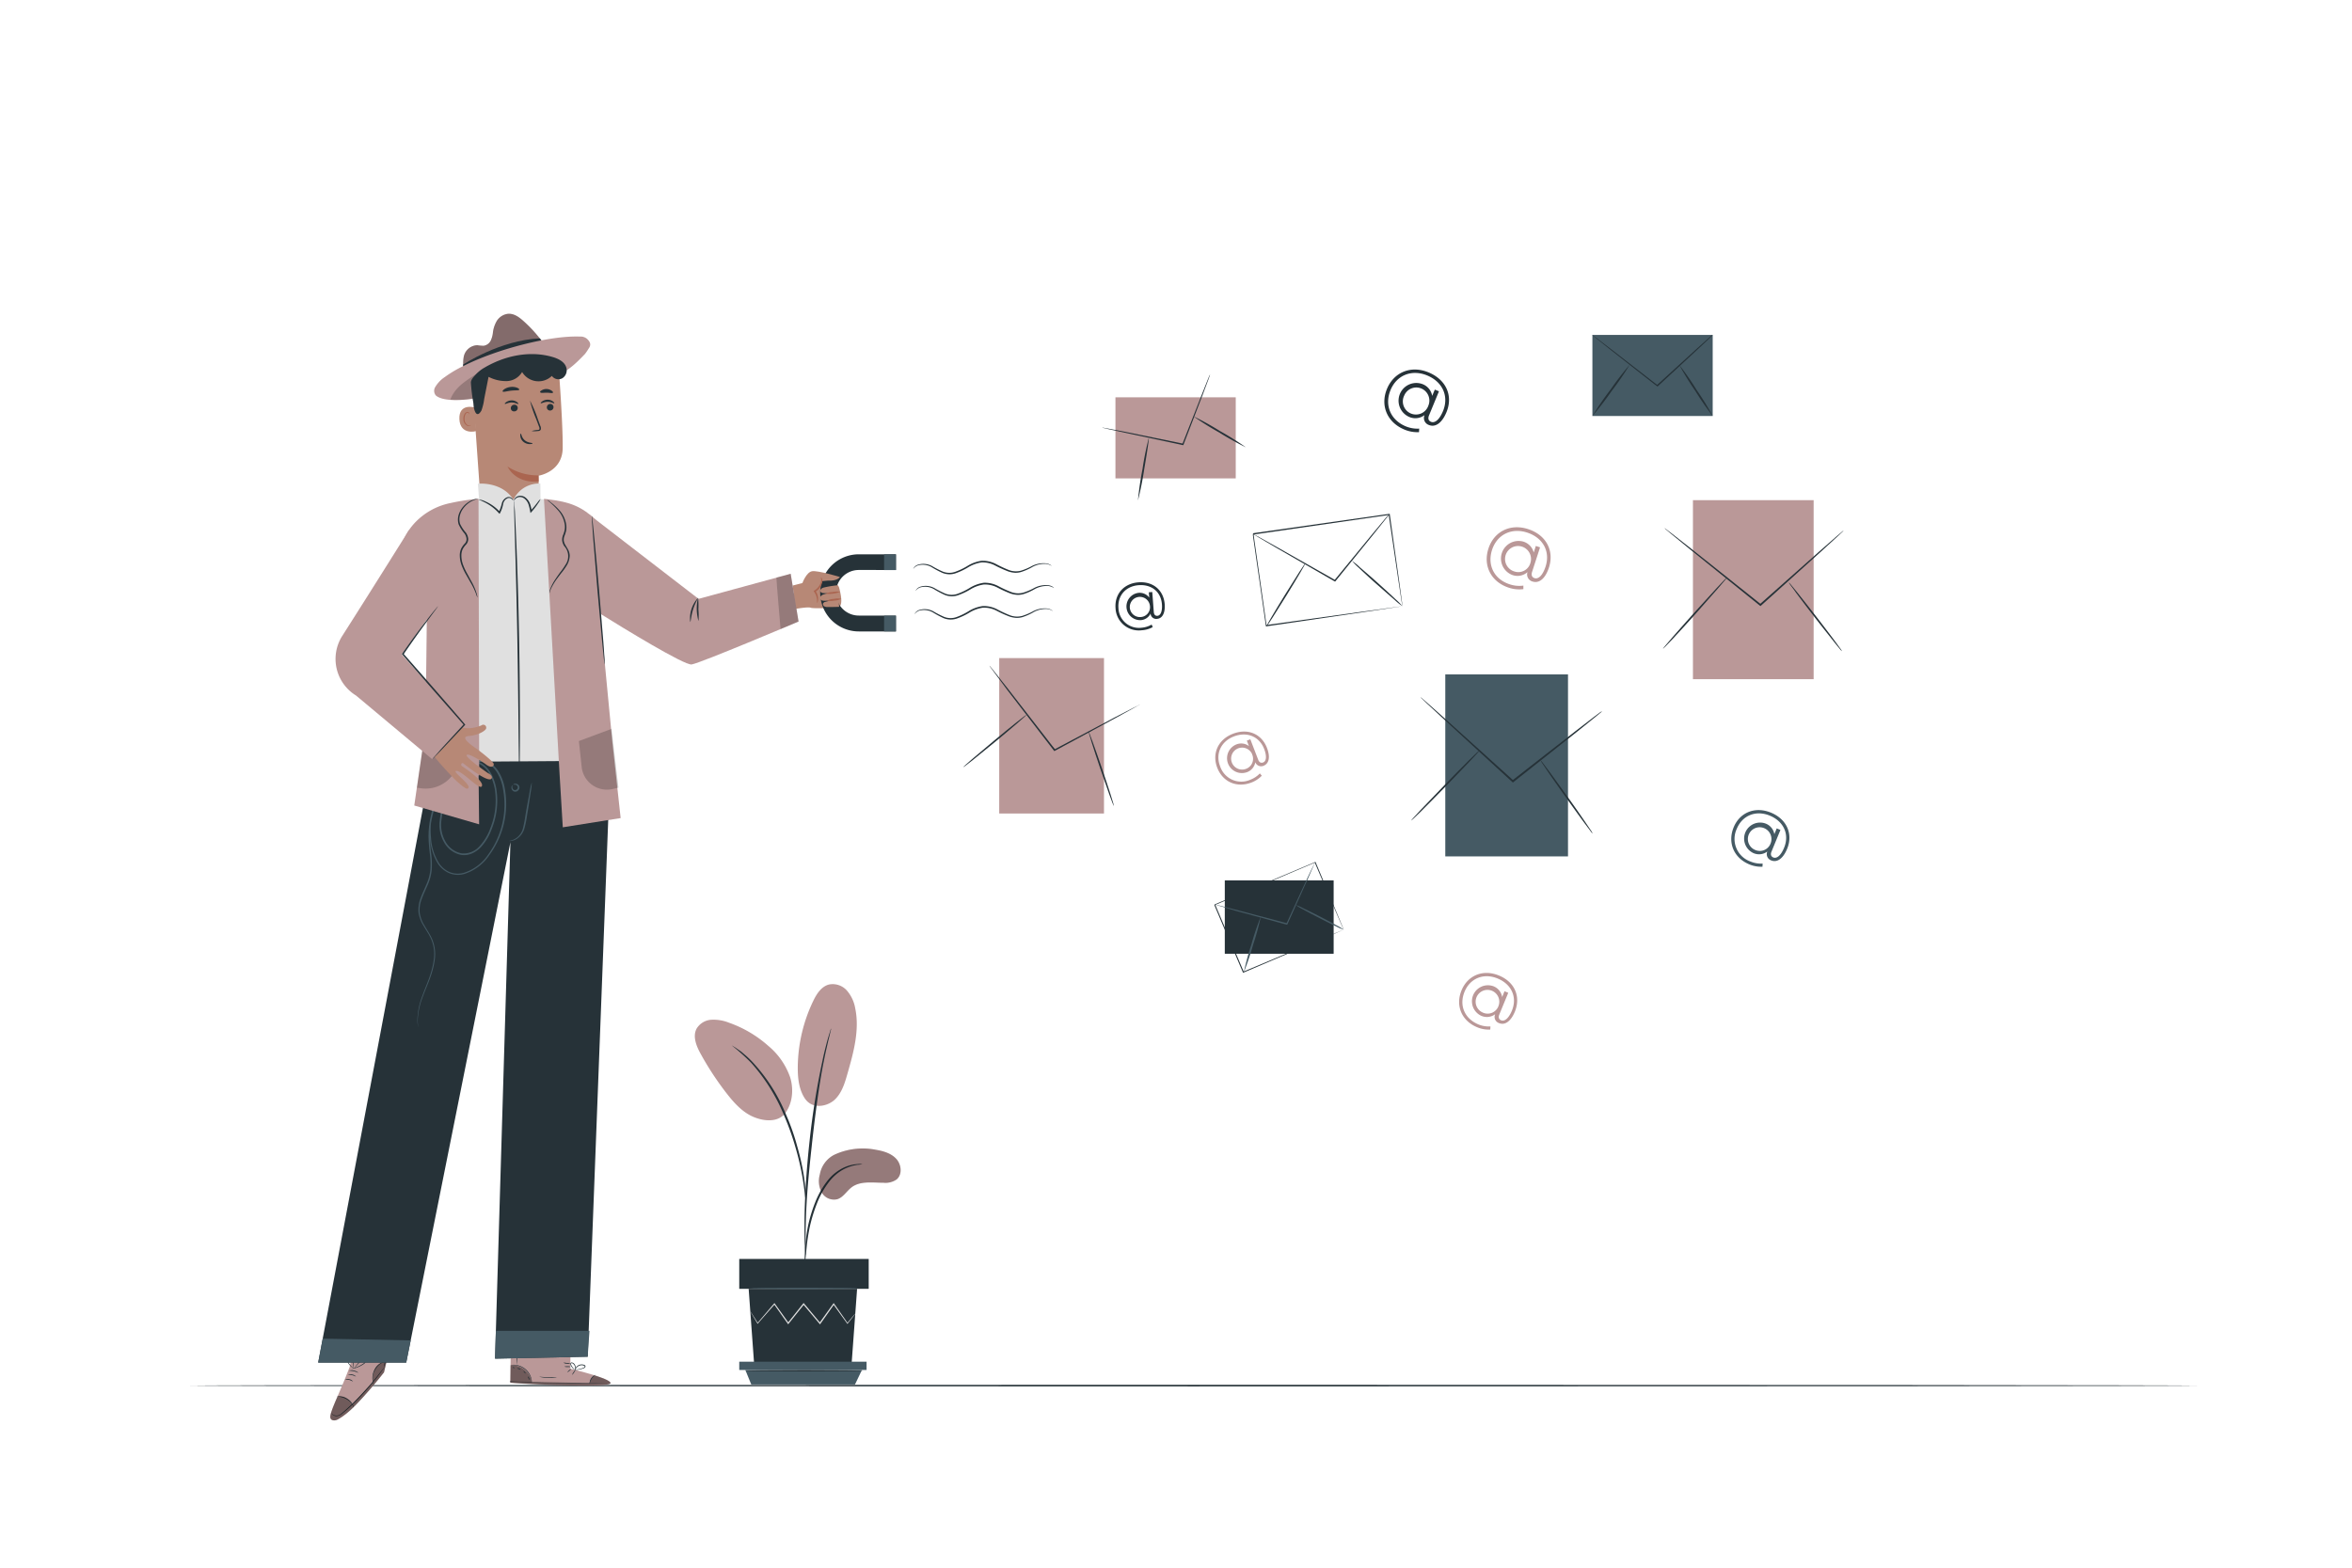 <svg class="animated" id="freepik_stories-email-capture" xmlns="http://www.w3.org/2000/svg" viewBox="0 0 750 500" version="1.1" xmlns:xlink="http://www.w3.org/1999/xlink" xmlns:svgjs="http://svgjs.com/svgjs"><style>svg#freepik_stories-email-capture:not(.animated) .animable {opacity: 0;}svg#freepik_stories-email-capture.animated #freepik--background-complete--inject-2 {animation: 6s Infinite  linear wind;animation-delay: 0s;}svg#freepik_stories-email-capture.animated #freepik--Email--inject-2 {animation: 6s Infinite  linear wind;animation-delay: 0s;}            @keyframes wind {                0% {                    transform: rotate( 0deg );                }                25% {                    transform: rotate( 1deg );                }                75% {                    transform: rotate( -1deg );                }            }        .animator-hidden { display: none; }</style><g id="freepik--background-complete--inject-2" class="animable animator-active animator-hidden" style="transform-origin: 480.325px 260.437px;"><g id="elgjv92qb55io"><rect x="602.15" y="232.63" width="38.36" height="25.86" style="fill: rgb(255, 255, 255); transform-origin: 621.33px 245.56px; transform: rotate(-32.4deg);" class="animable"></rect></g><path d="M644.46,246.2l-.27-.4-.75-1.15c-.66-1-1.62-2.49-2.83-4.38l-10.13-15.82.2.05-32.36,20.58c0,.06.1-.49,0-.25h0v0l0,0,0,0,.06.09.11.19.23.36.46.73c.31.48.62,1,.92,1.44l1.81,2.86c1.2,1.89,2.39,3.76,3.54,5.59l6.65,10.49-.23-.05,23.35-14.72,6.7-4.2,1.79-1.11.47-.28.17-.1-.14.1-.44.29-1.75,1.13L635.52,252,612.16,266.9,612,267l-.1-.14c-2.11-3.33-4.34-6.84-6.67-10.49l-3.54-5.58-1.82-2.86-.91-1.44-.46-.73-.24-.36-.11-.18-.06-.1,0,0v0h0c-.06.23.07-.32.06-.26l32.4-20.53.13-.08.08.13c4.2,6.67,7.64,12.16,10,16,1.18,1.88,2.1,3.36,2.74,4.39l.71,1.14C644.39,246.07,644.46,246.2,644.46,246.2Z" style="fill: rgb(224, 224, 224); transform-origin: 621.267px 245.625px;" id="elc1tvvqfyuig" class="animable"></path><path d="M630.6,224.37a2.64,2.64,0,0,1-.09.47c-.08.35-.19.79-.32,1.35-.31,1.2-.74,2.88-1.26,4.93-1.12,4.21-2.64,10-4.34,16.39l0,.15h-.16l-1.2-.12-17.67-1.76-5.35-.58-1.45-.18a3.18,3.18,0,0,1-.51-.08,2,2,0,0,1,.51,0l1.46.1,5.37.46,17.68,1.66,1.2.11-.2.14c1.74-6.41,3.3-12.16,4.45-16.35.57-2.05,1-3.71,1.37-4.91l.39-1.33A3.68,3.68,0,0,1,630.6,224.37Z" style="fill: rgb(224, 224, 224); transform-origin: 614.425px 236.015px;" id="elh7837ipydok" class="animable"></path><path d="M662.94,176.78c1,3.55.26,6-1.89,6.62a2.31,2.31,0,0,1-3-1.62,4.82,4.82,0,0,1-3.54,3.45,5.61,5.61,0,0,1-3-10.79,4.84,4.84,0,0,1,4.75,1l-.59-2.12L657,173l2.22,7.93c.33,1.17,1,1.42,1.74,1.22,1.3-.36,1.68-2.2.89-5-1.38-4.91-5.82-7.18-10.88-5.77s-7.66,5.85-6.27,10.8,5.81,7.46,10.89,6a9.63,9.63,0,0,0,3.76-2l.64.92a10.65,10.65,0,0,1-4.1,2.19c-5.75,1.61-10.79-1.25-12.34-6.79s1.35-10.57,7.12-12.18S661.41,171.3,662.94,176.78Zm-5.79,1.87a4.14,4.14,0,1,0-2.79,5.31A4,4,0,0,0,657.15,178.65Z" style="fill: rgb(235, 235, 235); transform-origin: 653.258px 179.792px;" id="elgkynv8t4zu8" class="animable"></path><g id="elmued25cxgbg"><rect x="674.18" y="216.15" width="23.02" height="34.15" style="fill: rgb(235, 235, 235); transform-origin: 685.69px 233.225px; transform: rotate(-77.76deg);" class="animable"></rect></g><path d="M704.81,225.6a2.26,2.26,0,0,1-.35.24l-1.05.65-3.89,2.34-13,7.66-.12.08-.09-.11-.69-.83-10.09-12.17-3-3.71-.82-1a2.91,2.91,0,0,1-.26-.37,1.84,1.84,0,0,1,.32.32l.85,1,3.11,3.65c2.63,3.12,6.21,7.39,10.17,12.11l.68.82-.21,0,13-7.58,3.94-2.25,1.07-.59A1.62,1.62,0,0,1,704.81,225.6Z" style="fill: rgb(224, 224, 224); transform-origin: 688.13px 227.475px;" id="elgrnb3dz88ij" class="animable"></path><path d="M666.56,241a82.35,82.35,0,0,1,7.1-5.87,81.25,81.25,0,0,1,7.43-5.46,85.52,85.52,0,0,1-7.11,5.87A81.3,81.3,0,0,1,666.56,241Z" style="fill: rgb(224, 224, 224); transform-origin: 673.825px 235.335px;" id="eli3fkhftzl8" class="animable"></path><path d="M699.93,248.09a11.8,11.8,0,0,1-1.3-2.09c-.75-1.33-1.74-3.17-2.82-5.22s-2-3.93-2.68-5.31a11.7,11.7,0,0,1-1-2.28,11.86,11.86,0,0,1,1.29,2.07c.74,1.33,1.75,3.18,2.82,5.24s2,3.94,2.7,5.32A11.58,11.58,0,0,1,699.93,248.09Z" style="fill: rgb(224, 224, 224); transform-origin: 696.03px 240.64px;" id="el534d8ltp5we" class="animable"></path><g id="eli5whuvcssk"><rect x="515.14" y="297.01" width="31.25" height="46.36" style="fill: rgb(255, 255, 255); transform-origin: 530.765px 320.19px; transform: rotate(-64.95deg);" class="animable"></rect></g><path d="M545.15,344.16s.07-.19.23-.53l.68-1.52,2.63-5.72c2.28-4.94,5.54-12,9.52-20.62l.09.25-42-19.59.3-.11h0l0,0,0,.06-.06.12-.11.24-.22.47-.44.94c-.29.63-.58,1.25-.88,1.88l-1.73,3.7L509.7,311c-2.21,4.74-4.35,9.29-6.37,13.6l-.1-.27,30.18,14.21,8.64,4.1,2.3,1.1.59.29.21.11-.2-.07-.58-.26-2.28-1-8.64-4-30.39-14.09-.19-.09.09-.18,6.34-13.62q1.67-3.56,3.38-7.24c.58-1.22,1.15-2.46,1.73-3.71.3-.62.59-1.24.88-1.87l.44-.94.22-.47.11-.24.06-.12,0-.06,0,0h0l.3-.11,42,19.67.17.07-.08.17c-4.07,8.61-7.41,15.69-9.75,20.63-1.15,2.43-2.06,4.34-2.69,5.65l-.71,1.47C545.23,344,545.15,344.16,545.15,344.16Z" style="fill: rgb(224, 224, 224); transform-origin: 530.73px 320.115px;" id="elhmcmf0u20fi" class="animable"></path><path d="M558.38,315.85a2.57,2.57,0,0,1-.54.22l-1.58.54-5.85,1.92-19.51,6.25-.19.05-.08-.17-.67-1.29-9.69-19.16-2.89-5.82-.77-1.6a2.15,2.15,0,0,1-.23-.57,5.38,5.38,0,0,1,.32.53c.21.4.49.91.84,1.56l3,5.76,9.81,19.09.66,1.3-.27-.12,19.55-6.1,5.9-1.79,1.6-.47A3.23,3.23,0,0,1,558.38,315.85Z" style="fill: rgb(224, 224, 224); transform-origin: 537.38px 310.525px;" id="elh5oczas70th" class="animable"></path><path d="M503.08,324.78c-.06-.13,5-2.62,11.22-5.56s11.37-5.21,11.43-5.08-5,2.62-11.21,5.55S503.15,324.91,503.08,324.78Z" style="fill: rgb(224, 224, 224); transform-origin: 514.405px 319.46px;" id="elwsr44k9hr3q" class="animable"></path><path d="M545.15,344.16a20.89,20.89,0,0,1-1-3.18c-.58-2-1.33-4.73-2.14-7.77s-1.5-5.81-2-7.82a22.82,22.82,0,0,1-.69-3.31,19.52,19.52,0,0,1,1,3.17c.57,2,1.33,4.73,2.14,7.79s1.51,5.82,2,7.84A21.92,21.92,0,0,1,545.15,344.16Z" style="fill: rgb(224, 224, 224); transform-origin: 542.235px 333.12px;" id="elu8uduibq6fn" class="animable"></path><g id="elusgv23vjdmb"><rect x="597.67" y="107.93" width="33.52" height="49.73" style="fill: rgb(235, 235, 235); transform-origin: 614.43px 132.795px; transform: rotate(-68.61deg);" class="animable"></rect></g><path d="M643.7,126.26a2.84,2.84,0,0,1-.57.27l-1.65.69-6.13,2.46-20.46,8-.19.08-.11-.18-.79-1.34-11.69-19.84-3.49-6c-.39-.68-.69-1.23-.93-1.65a2.78,2.78,0,0,1-.29-.59,3.22,3.22,0,0,1,.37.54c.26.41.6.94,1,1.61.89,1.45,2.12,3.48,3.63,6,3,5.1,7.21,12.06,11.8,19.76l.8,1.34-.29-.1,20.51-7.87,6.18-2.32,1.69-.61A3.67,3.67,0,0,1,643.7,126.26Z" style="fill: rgb(224, 224, 224); transform-origin: 620.55px 122.96px;" id="elqqv3dvwk5jd" class="animable"></path><path d="M585.12,139.6c-.07-.13,5.14-3.13,11.63-6.7s11.82-6.36,11.89-6.23-5.14,3.12-11.64,6.69S585.19,139.72,585.12,139.6Z" style="fill: rgb(224, 224, 224); transform-origin: 596.88px 133.135px;" id="el6ehodes1304" class="animable"></path><path d="M631.47,157.47a25.32,25.32,0,0,1-1.31-3.34c-.74-2.08-1.74-5-2.81-8.18s-2-6.11-2.66-8.23c-.33-1.06-.59-1.92-.76-2.52a3.24,3.24,0,0,1-.21-1,24.65,24.65,0,0,1,1.3,3.32c.74,2.08,1.74,5,2.81,8.19s2,6.14,2.68,8.26c.33,1.06.59,1.92.75,2.51A3.61,3.61,0,0,1,631.47,157.47Z" style="fill: rgb(224, 224, 224); transform-origin: 627.595px 145.835px;" id="el9l0j33r9wkr" class="animable"></path><g id="elcwyvap7jeml"><rect x="602.73" y="308.48" width="49.73" height="33.52" style="fill: rgb(235, 235, 235); transform-origin: 627.595px 325.24px; transform: rotate(-11.73deg);" class="animable"></rect></g><path d="M648.53,303.77a3.42,3.42,0,0,1-.32.54c-.26.37-.6.87-1,1.48l-3.79,5.41-12.76,17.89-.12.16-.18-.09-1.4-.69-20.63-10.23-6.22-3.15-1.68-.87a3.48,3.48,0,0,1-.58-.34,3.76,3.76,0,0,1,.62.25l1.72.8,6.29,3L629.16,328l1.4.69-.3.07L643.13,311l3.92-5.32,1.08-1.43A3.69,3.69,0,0,1,648.53,303.77Z" style="fill: rgb(224, 224, 224); transform-origin: 624.19px 316.51px;" id="elj9i7fnrrfz9" class="animable"></path><path d="M606.76,346.94c-.13-.06,2.6-5.42,6.08-12s6.42-11.78,6.55-11.71-2.6,5.42-6.09,12S606.89,347,606.76,346.94Z" style="fill: rgb(224, 224, 224); transform-origin: 613.075px 335.085px;" id="elqiyckjnhyed" class="animable"></path><path d="M655.34,336.59a25.15,25.15,0,0,1-2.92-2.08c-1.76-1.34-4.17-3.22-6.82-5.32s-5-4-6.73-5.44c-.85-.7-1.54-1.28-2-1.7a3.6,3.6,0,0,1-.7-.68,24.64,24.64,0,0,1,2.9,2.07c1.76,1.34,4.18,3.22,6.84,5.32s5,4,6.75,5.45c.85.71,1.54,1.29,2,1.7S655.37,336.56,655.34,336.59Z" style="fill: rgb(224, 224, 224); transform-origin: 645.756px 328.98px;" id="el0a836rvbaz5m" class="animable"></path><g id="el5e4d9ssqjo3"><rect x="266.69" y="83.98" width="61.36" height="41.36" style="fill: rgb(235, 235, 235); transform-origin: 297.37px 104.66px; transform: rotate(-11.73deg);" class="animable"></rect></g><path d="M323.21,78.18a5.15,5.15,0,0,1-.41.66c-.31.47-.73,1.07-1.24,1.83l-4.68,6.67-15.73,22.07-.15.21-.23-.11-1.73-.85L273.59,96l-7.68-3.89-2.07-1.08a4,4,0,0,1-.71-.42,4.19,4.19,0,0,1,.76.31l2.12,1,7.77,3.72,25.53,12.46L301,109l-.38.1c6.22-8.61,11.81-16.33,15.89-22l4.83-6.57,1.33-1.76A3.49,3.49,0,0,1,323.21,78.18Z" style="fill: rgb(224, 224, 224); transform-origin: 293.17px 93.9px;" id="elidq0e053v8s" class="animable"></path><path d="M271.67,131.45c-.16-.08,3.2-6.69,7.5-14.76s7.92-14.54,8.08-14.46S284,108.92,279.74,117,271.82,131.53,271.67,131.45Z" style="fill: rgb(224, 224, 224); transform-origin: 279.46px 116.84px;" id="el822sxry0kpf" class="animable"></path><path d="M331.61,118.67a30.56,30.56,0,0,1-3.6-2.57c-2.18-1.65-5.15-4-8.42-6.55s-6.19-5-8.3-6.71c-1.06-.88-1.91-1.59-2.49-2.1s-.89-.81-.86-.85a31.08,31.08,0,0,1,3.58,2.56c2.17,1.65,5.16,4,8.43,6.57s6.22,5,8.33,6.72c1.06.88,1.9,1.59,2.48,2.1S331.64,118.64,331.61,118.67Z" style="fill: rgb(224, 224, 224); transform-origin: 319.775px 109.28px;" id="elfsannj2cacq" class="animable"></path><path d="M284.35,425.79c-20.6-12-27.09-36.93-28.18-59.71-.18-3.8-.92-7.76.61-11.24s5.55-6.09,9.08-4.77c2.92,1.1,4.42,4.27,6.22,6.85a22.29,22.29,0,0,0,9.58,7.77c2.52,1.05,5.57,1.57,7.85.06,3.12-2.07,3.13-6.62,2.8-10.39q-.93-10.53-1.85-21.07c-.34-3.77-.66-7.62.22-11.3s3.2-7.21,6.7-8.51,8.11.41,9.17,4c.44,1.51.26,3.13.49,4.69s1.11,3.23,2.63,3.54,3-.87,4-2.07c3.58-4.12,5.82-9.25,7.89-14.33s4.06-10.26,7.25-14.71,7.81-8.13,13.18-8.88,11.4,2.12,13.2,7.31-.85,10.85-3.88,15.43a84.15,84.15,0,0,1-16.16,18.14c-1.12.94-2.33,2-2.67,3.39-.61,2.58,2,4.88,4.52,5.51,2.89.7,5.92.16,8.88.27s6.26,1.14,7.6,3.83c1.86,3.73-1,8-4,10.94a72.57,72.57,0,0,1-20.34,14.06c-2.69,1.24-5.53,2.37-7.61,4.5s-3.15,5.64-1.58,8.18,5.1,3.12,8,2.34,5.33-2.57,8-3.84c5-2.38,11.75-2.57,15.43,1.64,2.42,2.76,2.95,6.85,2.14,10.45a27.61,27.61,0,0,1-5,9.78c-7.51,10.43-17.5,19.14-29.18,24.3s-22.73,7.19-35,3.8" style="fill: rgb(235, 235, 235); transform-origin: 305.804px 356.51px;" id="elmatww0erdte" class="animable"></path><path d="M285.43,442.65a166.18,166.18,0,0,1,3.62-31.58,339,339,0,0,1,10.43-37.48q1.65-4.9,3.24-9.68c1.08-3.18,2.14-6.33,3.37-9.34a169.46,169.46,0,0,1,8.05-16.93c2.82-5.26,5.69-10.15,8.41-14.7s5.35-8.74,7.9-12.46a135.42,135.42,0,0,1,13.34-16.63c1.72-1.83,3.11-3.21,4.06-4.13l1.08-1a2.93,2.93,0,0,1,.39-.34,2.19,2.19,0,0,1-.34.39l-1,1.09c-.92.95-2.27,2.36-4,4.22a141.14,141.14,0,0,0-13.13,16.72c-2.52,3.73-5.11,7.93-7.82,12.48s-5.54,9.45-8.34,14.71a170.52,170.52,0,0,0-8,16.88c-1.22,3-2.27,6.12-3.34,9.3s-2.14,6.42-3.24,9.68a350.55,350.55,0,0,0-10.47,37.39,169.5,169.5,0,0,0-3.75,31.46" style="fill: rgb(224, 224, 224); transform-origin: 317.375px 365.54px;" id="elqwbholohgkg" class="animable"></path><path d="M306.28,354.52a8.3,8.3,0,0,1-.5-1.58c-.28-1-.64-2.52-1.06-4.38-.84-3.71-1.83-8.87-2.89-14.57s-2.12-10.84-3-14.52c-.44-1.85-.81-3.34-1.08-4.37a7.78,7.78,0,0,1-.35-1.62A7.31,7.31,0,0,1,298,315c.36,1,.8,2.48,1.31,4.31,1,3.67,2.15,8.81,3.22,14.52s2,10.71,2.69,14.6c.34,1.76.62,3.24.85,4.42A7.56,7.56,0,0,1,306.28,354.52Z" style="fill: rgb(224, 224, 224); transform-origin: 301.84px 334px;" id="elh9f27scmzns" class="animable"></path><path d="M354,341.49a9.45,9.45,0,0,1-1.91.39c-1.24.22-3,.51-5.22.95-4.4.85-10.44,2.22-17,4s-12.49,3.73-16.72,5.23c-2.12.74-3.82,1.38-5,1.81a10.09,10.09,0,0,1-1.86.62,11.33,11.33,0,0,1,1.75-.87c1.15-.52,2.83-1.23,4.93-2,4.2-1.62,10.09-3.61,16.71-5.44a172.77,172.77,0,0,1,17.13-3.84c2.22-.37,4-.6,5.27-.73A11.79,11.79,0,0,1,354,341.49Z" style="fill: rgb(224, 224, 224); transform-origin: 330.145px 347.989px;" id="el1t2shdpxt61" class="animable"></path><path d="M289.57,410.13a2.9,2.9,0,0,1-.38-.57l-1-1.68c-.84-1.47-2-3.63-3.39-6.31-2.8-5.36-6.42-12.89-10.31-21.25S267.08,364.4,264.4,359l-3.19-6.4c-.34-.7-.63-1.27-.86-1.75a2.63,2.63,0,0,1-.26-.63s.16.18.38.57.59,1,1,1.68c.84,1.47,2,3.62,3.39,6.31,2.79,5.36,6.42,12.89,10.31,21.26s7.44,15.91,10.11,21.32c1.32,2.63,2.39,4.8,3.19,6.41.35.69.63,1.27.86,1.74A2.58,2.58,0,0,1,289.57,410.13Z" style="fill: rgb(224, 224, 224); transform-origin: 274.83px 380.175px;" id="elk6ovmbt2bko" class="animable"></path><path d="M352.3,384.09a3,3,0,0,1-.62.32l-1.82.78-6.72,2.8c-5.67,2.36-13.46,5.72-22.07,9.44s-16.44,7-22.16,9.26c-2.86,1.13-5.19,2-6.8,2.6l-1.87.65a2.54,2.54,0,0,1-.67.19,2.49,2.49,0,0,1,.62-.32L292,409l6.71-2.8c5.67-2.36,13.47-5.72,22.08-9.45s16.44-7,22.16-9.26c2.86-1.12,5.18-2,6.8-2.59l1.87-.66A2.71,2.71,0,0,1,352.3,384.09Z" style="fill: rgb(224, 224, 224); transform-origin: 320.935px 397.11px;" id="elqlwmg3wl4od" class="animable"></path></g><g id="freepik--Floor--inject-2" class="animable" style="transform-origin: 380.595px 441.93px;"><path d="M700.63,441.93c0,.15-143.31.26-320,.26s-320.07-.11-320.07-.26,143.27-.26,320.07-.26S700.63,441.79,700.63,441.93Z" style="fill: rgb(38, 50, 56); transform-origin: 380.595px 441.93px;" id="elddv3u8n7e5o" class="animable"></path></g><g id="freepik--Character--inject-2" class="animable" style="transform-origin: 218.765px 276.553px;"><path d="M174.33,111a43.19,43.19,0,0,0-7.65-8.82c-1.3-1.14-2.92-2.29-4.81-2.08a4.9,4.9,0,0,0-3.45,2.25,9.48,9.48,0,0,0-1.24,3.71,8,8,0,0,1-.7,2.58,3.05,3.05,0,0,1-2.25,1.64,12.55,12.55,0,0,1-2-.18,4.56,4.56,0,0,0-4.37,3.77c-.32,1.92-.09,2.93,0,5.56Z" style="fill: rgb(186, 152, 152); transform-origin: 161.013px 109.753px;" id="eltlbd1fryda" class="animable"></path><g id="elxqvg3bkk42"><g style="opacity: 0.3; transform-origin: 161.013px 109.753px;" class="animable"><path d="M174.33,111a43.19,43.19,0,0,0-7.65-8.82c-1.3-1.14-2.92-2.29-4.81-2.08a4.9,4.9,0,0,0-3.45,2.25,9.48,9.48,0,0,0-1.24,3.71,8,8,0,0,1-.7,2.58,3.05,3.05,0,0,1-2.25,1.64,12.55,12.55,0,0,1-2-.18,4.56,4.56,0,0,0-4.37,3.77c-.32,1.92-.09,2.93,0,5.56Z" id="ellfkey8ru" class="animable" style="transform-origin: 161.013px 109.753px;"></path></g></g><path d="M147.67,116.29s11.72-7.81,24.46-8.37l1,1.36-25.26,8.84Z" style="fill: rgb(38, 50, 56); transform-origin: 160.4px 113.02px;" id="elscjii4vhfif" class="animable"></path><path d="M148,116.62a38.18,38.18,0,0,0-6.17,3.64,9.75,9.75,0,0,0-3.17,3.41,2.33,2.33,0,0,0,.3,2.44c1.51,1.37,5.55,2,12.32,1,9-1.25,8.09-3.65,16.93-5.81,3.15-.77,6.86-1,10-2s6.09-4.08,8.34-6.42a16.87,16.87,0,0,0,1.15-1.7c1.14-1.51.05-2.51-.39-3a3.14,3.14,0,0,0-2.39-.83c-9.56-.4-26.62,4.06-37,9.31" style="fill: rgb(186, 152, 152); transform-origin: 163.324px 117.462px;" id="els75i74arg6o" class="animable"></path><g id="elxxnmx1gpl2f"><g style="opacity: 0.2; transform-origin: 156.694px 120.444px;" class="animable"><path d="M165.76,113.34c-.57,0-9.89,3.33-14,6-3.5,2.32-6.67,4.22-8.18,8.13a28,28,0,0,0,7.15-.38A80.52,80.52,0,0,0,167,123.61a4.18,4.18,0,0,0,2.34-1.38,3.4,3.4,0,0,0,.44-2.15,8.52,8.52,0,0,0-4.18-6.72" id="el9thazmlxe2s" class="animable" style="transform-origin: 156.694px 120.444px;"></path></g></g><path d="M153.52,163.54l18.23-1.46c.12-2.13,0-10.36,0-10.36s7.58-1.18,7.68-8.77-1.23-25-1.23-25h0a26.35,26.35,0,0,0-26.49,3.33l-1.12.86Z" style="fill: rgb(183, 136, 118); transform-origin: 165.013px 139.673px;" id="elku8envisuin" class="animable"></path><path d="M171.73,151.61a17.63,17.63,0,0,1-9.89-2.81s2.34,5.46,9.91,4.77Z" style="fill: rgb(170, 101, 80); transform-origin: 166.795px 151.215px;" id="ele360vsari2n" class="animable"></path><path d="M151.49,130c-.12-.06-5.21-1.54-5,3.65s5.34,3.95,5.34,3.8S151.49,130,151.49,130Z" style="fill: rgb(183, 136, 118); transform-origin: 149.157px 133.723px;" id="eluxhp21a2e7n" class="animable"></path><path d="M150.14,135.53s-.08.07-.24.14a.87.87,0,0,1-.67,0,2.25,2.25,0,0,1-1.1-2,3.06,3.06,0,0,1,.21-1.31,1.07,1.07,0,0,1,.66-.71.47.47,0,0,1,.54.23c.08.14.05.25.07.26s.11-.1.06-.31a.59.59,0,0,0-.21-.32.69.69,0,0,0-.5-.11,1.27,1.27,0,0,0-.92.83,3,3,0,0,0-.27,1.46,2.34,2.34,0,0,0,1.39,2.19.93.93,0,0,0,.82-.16C150.14,135.66,150.16,135.54,150.14,135.53Z" style="fill: rgb(170, 101, 80); transform-origin: 148.955px 133.653px;" id="eliny61xcoqus" class="animable"></path><path d="M176.5,129.84a1.07,1.07,0,0,1-1,1.09,1,1,0,0,1-1.12-1,1.08,1.08,0,0,1,1-1.09A1,1,0,0,1,176.5,129.84Z" style="fill: rgb(38, 50, 56); transform-origin: 175.44px 129.885px;" id="el1v1z2w72ge6" class="animable"></path><path d="M176.74,128.62c-.14.14-1-.47-2.12-.46s-2,.58-2.15.44.08-.32.45-.59a3,3,0,0,1,1.72-.53,2.83,2.83,0,0,1,1.69.55C176.68,128.3,176.81,128.56,176.74,128.62Z" style="fill: rgb(38, 50, 56); transform-origin: 174.591px 128.06px;" id="el39w3g6ja6wy" class="animable"></path><path d="M165.09,130.11A1.08,1.08,0,0,1,164,131.2a1,1,0,0,1-1.11-1,1.08,1.08,0,0,1,1-1.1A1,1,0,0,1,165.09,130.11Z" style="fill: rgb(38, 50, 56); transform-origin: 163.99px 130.143px;" id="elspjhivafpj" class="animable"></path><path d="M165.28,128.84c-.13.14-1-.47-2.12-.47s-2,.59-2.15.45.08-.32.45-.59a3,3,0,0,1,1.72-.53,2.87,2.87,0,0,1,1.69.54C165.22,128.52,165.35,128.77,165.28,128.84Z" style="fill: rgb(38, 50, 56); transform-origin: 163.131px 128.28px;" id="el4n2jlvez63r" class="animable"></path><path d="M169.51,137.48a8.25,8.25,0,0,1,1.89-.34c.3,0,.58-.09.63-.29a1.55,1.55,0,0,0-.19-.89L171,133.7a38.81,38.81,0,0,1-2-5.93,38.66,38.66,0,0,1,2.45,5.76l.84,2.28a1.72,1.72,0,0,1,.16,1.16.73.73,0,0,1-.49.44,2.06,2.06,0,0,1-.51.07A7.52,7.52,0,0,1,169.51,137.48Z" style="fill: rgb(38, 50, 56); transform-origin: 170.744px 132.656px;" id="eldm677jmk4r" class="animable"></path><path d="M166.08,138.29c.19,0,.19,1.25,1.28,2.15s2.43.76,2.44.94-.31.24-.87.26a3.14,3.14,0,0,1-2-.71,2.74,2.74,0,0,1-1-1.81C165.85,138.59,166,138.28,166.08,138.29Z" style="fill: rgb(38, 50, 56); transform-origin: 167.854px 139.965px;" id="el5byni767gpa" class="animable"></path><path d="M165.58,124.27c-.11.32-1.28.17-2.64.33s-2.48.54-2.66.25c-.08-.13.11-.43.56-.74a4.45,4.45,0,0,1,2-.69,4.33,4.33,0,0,1,2.07.25C165.38,123.87,165.63,124.12,165.58,124.27Z" style="fill: rgb(38, 50, 56); transform-origin: 162.924px 124.172px;" id="elkpl26pv8mf" class="animable"></path><path d="M176.31,125.25c-.2.26-1,0-2,0s-1.79.18-2-.1,0-.4.4-.65a2.88,2.88,0,0,1,3.18.1C176.29,124.84,176.4,125.12,176.31,125.25Z" style="fill: rgb(38, 50, 56); transform-origin: 174.283px 124.718px;" id="elt5ileioxc7" class="animable"></path><path d="M191.42,195.79l1.72-26.56c-6.06-6-9.24-8.71-17.69-9.71-1.29-.15-2.32-.25-3.09-.35l-.05-4.94a9,9,0,0,0-8.58,5.14c-3.71-5.91-11.33-5.1-11.33-5.1l.35,4.87c-3,.13-5.5,1.05-8.05,1.54-8,1.55-13.85,7.41-15.46,12.82L137,194.59l-.32,19.48v7.18l.05,26.38h57.71C194.58,241.34,191.42,195.79,191.42,195.79Z" style="fill: rgb(224, 224, 224); transform-origin: 161.842px 200.924px;" id="elgtedd2suoq" class="animable"></path><path d="M181.87,436.54l.06-10.12-19-.23L162.72,441l1.18.09c5.23.36,26.62,1.43,30.13.42C197.94,440.37,181.87,436.54,181.87,436.54Z" style="fill: rgb(186, 152, 152); transform-origin: 178.682px 434.061px;" id="el2p8q9y9pv5w" class="animable"></path><g id="elw4kp3kdj38"><g style="opacity: 0.4; transform-origin: 166.175px 438.18px;" class="animable"><path d="M169.6,440.94a6.59,6.59,0,0,0-2.37-4.08,6.4,6.4,0,0,0-4.42-1.43l-.06,5.3Z" id="el1xo4u21o2a4" class="animable" style="transform-origin: 166.175px 438.18px;"></path></g></g><g id="el0k3b5h06mgda"><g style="opacity: 0.4; transform-origin: 178.711px 440.283px;" class="animable"><path d="M189.72,438.69s5.63,1.7,4.92,2.62-22.38.65-31.92-.31l0-.42,25.25.54S188.62,438.73,189.72,438.69Z" id="elxzc3s9ewpqo" class="animable" style="transform-origin: 178.711px 440.283px;"></path></g></g><path d="M162.46,440.56l.33,0,.93.07,3.45.19c2.91.15,6.93.29,11.38.35s8.47,0,11.38,0l3.45-.1.94,0,.33,0a1.25,1.25,0,0,0-.33,0h-.94l-3.45,0c-2.91,0-6.94,0-11.38,0s-8.46-.18-11.38-.28l-3.44-.12-.94,0Z" style="fill: rgb(38, 50, 56); transform-origin: 178.555px 440.878px;" id="elf0kmouis8o" class="animable"></path><path d="M188,441.41a7.74,7.74,0,0,1,.66-1.64,8.15,8.15,0,0,1,1.19-1.3,3.07,3.07,0,0,0-1.85,2.94Z" style="fill: rgb(38, 50, 56); transform-origin: 188.924px 439.94px;" id="eloix084y2ql" class="animable"></path><path d="M182.45,438.5c.05,0,.32-.29.6-.72s.47-.81.42-.85-.33.29-.61.72S182.39,438.47,182.45,438.5Z" style="fill: rgb(38, 50, 56); transform-origin: 182.958px 437.713px;" id="elsuja9iuzzwj" class="animable"></path><path d="M180.92,437.67c0,.05.34-.15.67-.44s.57-.56.53-.61-.35.15-.68.44S180.88,437.62,180.92,437.67Z" style="fill: rgb(38, 50, 56); transform-origin: 181.52px 437.145px;" id="elvbybpjsn2z" class="animable"></path><path d="M180,435.87a2.32,2.32,0,0,0,1,.13c.55,0,1,0,1-.09a2.35,2.35,0,0,0-1-.14C180.42,435.76,180,435.8,180,435.87Z" style="fill: rgb(38, 50, 56); transform-origin: 181px 435.886px;" id="el4ckra6bdla2" class="animable"></path><path d="M179.66,434.6a1.81,1.81,0,0,0,1.1.33,1.94,1.94,0,0,0,1.14-.13,5.23,5.23,0,0,0-1.12-.09A5.76,5.76,0,0,0,179.66,434.6Z" style="fill: rgb(38, 50, 56); transform-origin: 180.78px 434.782px;" id="eliukmcdqta" class="animable"></path><path d="M183.11,436.85a3.4,3.4,0,0,0,1.22,0,6.71,6.71,0,0,0,1.3-.27,3.72,3.72,0,0,0,.75-.29.69.69,0,0,0,.3-.38.47.47,0,0,0-.17-.49,2.24,2.24,0,0,0-2.78.62,2.27,2.27,0,0,0-.41.81.7.7,0,0,0,0,.33,3.37,3.37,0,0,1,.57-1,2.16,2.16,0,0,1,1-.66,1.88,1.88,0,0,1,1.45.12c.19.14.11.37-.1.5a4.53,4.53,0,0,1-.69.28,9.14,9.14,0,0,1-1.26.31C183.58,436.82,183.11,436.82,183.11,436.85Z" style="fill: rgb(38, 50, 56); transform-origin: 184.902px 436.179px;" id="eltxwo9ms4m78" class="animable"></path><path d="M183.43,436.92a1.28,1.28,0,0,0,.15-.85,2,2,0,0,0-.32-.89,1.27,1.27,0,0,0-1-.64.49.49,0,0,0-.38.56,1.29,1.29,0,0,0,.2.55,3,3,0,0,0,.56.74,1.91,1.91,0,0,0,.69.51s-.24-.22-.57-.62a4.61,4.61,0,0,1-.5-.73c-.16-.26-.27-.73,0-.78s.62.28.8.53a2.1,2.1,0,0,1,.34.8A7.5,7.5,0,0,1,183.43,436.92Z" style="fill: rgb(38, 50, 56); transform-origin: 182.736px 435.73px;" id="elgft6ancmghq" class="animable"></path><path d="M162.91,435.38a13.76,13.76,0,0,1,1.4.07,6,6,0,0,1,3.05,1.3,6.12,6.12,0,0,1,1.87,2.72c.28.82.3,1.36.34,1.36s0-.14,0-.38a5.33,5.33,0,0,0-.19-1,5.8,5.8,0,0,0-5.06-4.14,5.55,5.55,0,0,0-1,0A1.22,1.22,0,0,0,162.91,435.38Z" style="fill: rgb(38, 50, 56); transform-origin: 166.249px 438.059px;" id="elbluss3wa30e" class="animable"></path><path d="M165,427.51a69,69,0,0,0-.2,7.79,31.78,31.78,0,0,0,.22-3.89A34.77,34.77,0,0,0,165,427.51Z" style="fill: rgb(38, 50, 56); transform-origin: 164.916px 431.405px;" id="el8f3e2boy0r" class="animable"></path><path d="M172,439.12a10.67,10.67,0,0,0,2.77.31,10.9,10.9,0,0,0,2.77-.19c0-.07-1.24,0-2.77,0S172,439.05,172,439.12Z" style="fill: rgb(38, 50, 56); transform-origin: 174.77px 439.277px;" id="el5de9r6kebac" class="animable"></path><path d="M168.3,439.07c-.05,0,.09.26.22.54s.18.54.25.54.1-.3,0-.63S168.34,439,168.3,439.07Z" style="fill: rgb(38, 50, 56); transform-origin: 168.562px 439.603px;" id="elmiox5rl0hjk" class="animable"></path><path d="M166.92,437.3c0,.05.07.25.26.45s.39.33.44.28-.08-.24-.27-.44S167,437.26,166.92,437.3Z" style="fill: rgb(38, 50, 56); transform-origin: 167.275px 437.667px;" id="el7etejwzrztl" class="animable"></path><path d="M164.92,436.48c0,.07.27.07.54.17s.48.25.53.21-.1-.31-.45-.43S164.9,436.42,164.92,436.48Z" style="fill: rgb(38, 50, 56); transform-origin: 165.459px 436.621px;" id="el4j8pk1984jy" class="animable"></path><path d="M163.5,436.09c0,.06.08.16.24.22s.3.06.33,0-.09-.16-.24-.22S163.52,436,163.5,436.09Z" style="fill: rgb(38, 50, 56); transform-origin: 163.787px 436.194px;" id="eli5kjgjj7gtg" class="animable"></path><path d="M124.26,430.11l-1.81,7.59S110,453.83,106.2,453c-2.51-.52.57-4.73,5.3-17l1-5.06Z" style="fill: rgb(186, 152, 152); transform-origin: 114.782px 441.57px;" id="eltktsdmt80c" class="animable"></path><path d="M105.69,450.66a1.8,1.8,0,0,0,.67.63,2.27,2.27,0,0,0,2.37-.33,68.3,68.3,0,0,0,6.18-5.85c2.3-2.42,4.23-4.74,5.59-6.45.61-.78,1.13-1.46,1.59-2l.43-.56c.1-.12.15-.19.16-.18a1.65,1.65,0,0,1-.12.21l-.4.58c-.35.5-.87,1.22-1.53,2.09a81.46,81.46,0,0,1-5.55,6.5,59.16,59.16,0,0,1-6.26,5.83,2.81,2.81,0,0,1-1.4.52,2.09,2.09,0,0,1-1.1-.24,1.42,1.42,0,0,1-.53-.49A1,1,0,0,1,105.69,450.66Z" style="fill: rgb(38, 50, 56); transform-origin: 114.185px 443.786px;" id="elhqnakaxfjk9" class="animable"></path><path d="M107.45,445.47a2,2,0,0,1,1-.11,5.37,5.37,0,0,1,2.34.81,4.31,4.31,0,0,1,1.71,1.8,2.12,2.12,0,0,1,.26,1s-.11-.37-.41-.92a4.58,4.58,0,0,0-1.67-1.68,6.08,6.08,0,0,0-2.24-.84C107.84,445.43,107.46,445.51,107.45,445.47Z" style="fill: rgb(38, 50, 56); transform-origin: 110.105px 447.155px;" id="el6hs7mokevxs" class="animable"></path><path d="M119.21,441.69a1.22,1.22,0,0,1-.15-.37,5.4,5.4,0,0,1-.24-1,5.66,5.66,0,0,1,.57-3.45,5.44,5.44,0,0,1,2.51-2.44,4,4,0,0,1,1-.31,1.28,1.28,0,0,1,.39,0,10.39,10.39,0,0,0-1.35.48,5.59,5.59,0,0,0-2.38,2.4,5.88,5.88,0,0,0-.62,3.33C119.07,441.15,119.25,441.68,119.21,441.69Z" style="fill: rgb(38, 50, 56); transform-origin: 121.023px 437.898px;" id="el2vte06bde5i" class="animable"></path><path d="M123.46,431.4c.06,0-.22,1.08-.45,2.42a8.45,8.45,0,0,1-.65,2.39s.2-1.09.43-2.43A8.06,8.06,0,0,1,123.46,431.4Z" style="fill: rgb(38, 50, 56); transform-origin: 122.914px 433.805px;" id="elstwu50bmayq" class="animable"></path><path d="M111.28,437.14a2.81,2.81,0,0,1,1.59,0,3,3,0,0,1,1.44.68c0,.06-.66-.27-1.49-.46S111.28,437.2,111.28,437.14Z" style="fill: rgb(38, 50, 56); transform-origin: 112.795px 437.426px;" id="el2la5b8g5nyb" class="animable"></path><path d="M111,438.44a1.92,1.92,0,0,1,1.34-.05,2,2,0,0,1,1.18.64c0,.06-.53-.26-1.23-.42S111,438.5,111,438.44Z" style="fill: rgb(38, 50, 56); transform-origin: 112.26px 438.665px;" id="elqsrl3p8yk7" class="animable"></path><path d="M110,440.07a1.65,1.65,0,0,1,1.39-.18,1.7,1.7,0,0,1,1.18.76,5.66,5.66,0,0,0-1.23-.54A5.14,5.14,0,0,0,110,440.07Z" style="fill: rgb(38, 50, 56); transform-origin: 111.285px 440.231px;" id="elditk5rpoobb" class="animable"></path><path d="M112.13,436.59s.58-.15,1.46-.5a10,10,0,0,0,1.5-.72,7.57,7.57,0,0,0,.82-.53,1,1,0,0,0,.52-.75c0-.3-.37-.46-.66-.38a1.68,1.68,0,0,0-.76.51c-.46.43-.85.84-1.17,1.19-.63.71-1,1.19-1,1.17s.06-.14.21-.36.38-.54.68-.91.69-.8,1.14-1.24a2,2,0,0,1,.86-.58.73.73,0,0,1,.94.59,1.26,1.26,0,0,1-.62.94,9,9,0,0,1-.85.53,10.29,10.29,0,0,1-1.54.69,7.94,7.94,0,0,1-1.1.3A1.65,1.65,0,0,1,112.13,436.59Z" style="fill: rgb(38, 50, 56); transform-origin: 114.4px 435.023px;" id="elpd4ctgnoc1e" class="animable"></path><path d="M112.78,436.43s-.08-.53-.22-1.38a5.78,5.78,0,0,0-.43-1.44,3,3,0,0,0-.46-.73c-.19-.21-.48-.4-.71-.26s-.26.47-.23.75a3.26,3.26,0,0,0,.24.84,5,5,0,0,0,.81,1.25c.58.64,1,.94,1,1a1.3,1.3,0,0,1-.32-.19,5.5,5.5,0,0,1-.79-.68,4.64,4.64,0,0,1-.89-1.27,3.86,3.86,0,0,1-.27-.89,1,1,0,0,1,.34-1,.83.83,0,0,1,1,.31,3.08,3.08,0,0,1,.49.8,5.07,5.07,0,0,1,.39,1.49,7.86,7.86,0,0,1,.08,1C112.8,436.3,112.8,436.43,112.78,436.43Z" style="fill: rgb(38, 50, 56); transform-origin: 111.647px 434.415px;" id="elrxaovw4m2zp" class="animable"></path><g id="elqbst6myp79"><g style="opacity: 0.4; transform-origin: 114.324px 443.534px;" class="animable"><path d="M122.45,437.7l.87-3.65s-3,.56-3.83,2.84a9.51,9.51,0,0,0-.59,3.9l-6.62,7.12s-1.66-3.24-4.66-2.46c0,0-2.37,5.2-2.29,6.5s1.58,1.15,2.12.9a26.52,26.52,0,0,0,5.93-4.67C116.88,444.54,120.75,439.93,122.45,437.7Z" id="eli8vfkf7tpy" class="animable" style="transform-origin: 114.324px 443.534px;"></path></g></g><path d="M266.48,186.25a1.84,1.84,0,0,1,1.11,1.21c.46,1.7,1.27,5.32,0,6.07-.56.35-8.19.65-9.06.3s-5.09.41-5.09.41l-.72-4.78,11.37-4.1Z" style="fill: rgb(183, 136, 118); transform-origin: 260.496px 189.8px;" id="el3kygj0gsrij" class="animable"></path><path d="M285.69,201.39H273.85a12.3,12.3,0,0,1,0-24.6h11.84v5H273.85a7.27,7.27,0,0,0,0,14.54h11.84Z" style="fill: rgb(38, 50, 56); transform-origin: 273.62px 189.09px;" id="eln0qqfxt2iqi" class="animable"></path><path d="M252.76,186.76l3.11-.81s1.24-3.44,3.07-3.76,8.88,1.83,8.88,1.83-.65,1.32-3.81,1.16l-2,.18s.17,1.69-2.39,3.59c0,0-5.86,1.9-6.13,2S252.76,186.76,252.76,186.76Z" style="fill: rgb(183, 136, 118); transform-origin: 260.29px 186.555px;" id="elipbxoe9dbto" class="animable"></path><path d="M267.07,186.67a32.72,32.72,0,0,0-4.51.75,1.86,1.86,0,0,0-.75.45.8.8,0,0,0-.17.82c.17.37.64.46,1,.48a12,12,0,0,0,2.54-.09,9.68,9.68,0,0,0-2.63.53,1.9,1.9,0,0,0-.82.54.91.91,0,0,0-.15.92c.21.47.84.54,1.35.54a23.5,23.5,0,0,0,2.78-.23c-.83.14-1.65.33-2.46.55a1.13,1.13,0,0,0-.77.48.8.8,0,0,0,.4,1,2.35,2.35,0,0,0,1.15.19c1.36,0,2,0,3.56-.06" style="fill: rgb(183, 136, 118); transform-origin: 264.553px 190.139px;" id="ellx8tlycxnx" class="animable"></path><path d="M260.59,192.27c-.08,0,0-.43-.07-1.1a4.89,4.89,0,0,0-.92-2.43l-.16-.21.22-.16a6.52,6.52,0,0,0,.55-.41,4.75,4.75,0,0,0,1.64-2.54c.13-.78-.16-1.24-.07-1.28s.48.39.44,1.32a4.53,4.53,0,0,1-1.67,2.89,5.86,5.86,0,0,1-.6.45l.06-.36a4.44,4.44,0,0,1,.85,2.72C260.83,191.88,260.64,192.28,260.59,192.27Z" style="fill: rgb(170, 101, 80); transform-origin: 260.831px 188.204px;" id="elu0p08oh2o" class="animable"></path><path d="M268.25,191a5.54,5.54,0,0,1-2.24.56,5.23,5.23,0,0,1-2.29,0A5.32,5.32,0,0,1,266,191,5.11,5.11,0,0,1,268.25,191Z" style="fill: rgb(170, 101, 80); transform-origin: 265.985px 191.281px;" id="elr6owakj72fr" class="animable"></path><path d="M267.91,188.8a11,11,0,0,1-4.73.58,5.53,5.53,0,0,1,2.33-.55A5.72,5.72,0,0,1,267.91,188.8Z" style="fill: rgb(170, 101, 80); transform-origin: 265.545px 189.059px;" id="elajsv1hkmjov" class="animable"></path><polygon points="194.67 242.62 187.4 432.71 157.86 433.33 162.76 268.62 129.54 434.59 101.46 434.59 137.64 243.01 194.67 242.62" style="fill: rgb(38, 50, 56); transform-origin: 148.065px 338.605px;" id="elzu5d4zj8wsj" class="animable"></polygon><path d="M169.57,249.54a18.4,18.4,0,0,1-.34,3.13c-.28,1.93-.69,4.58-1.18,7.5a30.09,30.09,0,0,1-.85,4.13,5.76,5.76,0,0,1-1.93,2.9,4.53,4.53,0,0,1-2.14,1,2,2,0,0,1-.86,0,5.32,5.32,0,0,0,4.48-4,38.15,38.15,0,0,0,.78-4.06c.49-2.93,1-5.57,1.34-7.48A19.4,19.4,0,0,1,169.57,249.54Z" style="fill: rgb(69, 90, 100); transform-origin: 165.92px 258.893px;" id="el1r122rnuw1u" class="animable"></path><path d="M163.42,250.45c.07.05-.17.35,0,.85a1,1,0,0,0,.49.64.81.81,0,0,0,.88-.18.82.82,0,0,0,.29-.85,1,1,0,0,0-.57-.57c-.48-.2-.81,0-.85-.07s.27-.43,1-.28a1.33,1.33,0,0,1,.91.76,1.28,1.28,0,0,1-.4,1.41,1.25,1.25,0,0,1-1.44.2,1.33,1.33,0,0,1-.64-1C163,250.66,163.4,250.39,163.42,250.45Z" style="fill: rgb(69, 90, 100); transform-origin: 164.359px 251.228px;" id="elzehlribs84j" class="animable"></path><path d="M147.56,253.16a5.53,5.53,0,0,1,.57-5.28c.13.07-.29,1.19-.44,2.63S147.71,253.13,147.56,253.16Z" style="fill: rgb(69, 90, 100); transform-origin: 147.646px 250.52px;" id="el8wxzw1xz0hk" class="animable"></path><path d="M151.11,252.93a6.47,6.47,0,0,1,.39-5.5,24.79,24.79,0,0,1-.29,2.75A22.73,22.73,0,0,1,151.11,252.93Z" style="fill: rgb(69, 90, 100); transform-origin: 151.087px 250.18px;" id="elorxqnsp8xeh" class="animable"></path><path d="M181.64,253.71a16.51,16.51,0,0,1,.17-2.86,18.34,18.34,0,0,1,.12-2.85,7.76,7.76,0,0,1-.29,5.71Z" style="fill: rgb(69, 90, 100); transform-origin: 181.987px 250.855px;" id="ellrvpmyndwk" class="animable"></path><path d="M185.5,253.5c-.14-.07.32-1.31.42-2.9s-.16-2.89,0-2.93a4.6,4.6,0,0,1,.54,3A4.7,4.7,0,0,1,185.5,253.5Z" style="fill: rgb(69, 90, 100); transform-origin: 185.996px 250.585px;" id="elebo5tzl8xq7" class="animable"></path><path d="M133.35,327.65a11,11,0,0,1-.25-2.66,22.85,22.85,0,0,1,1.61-7.47c1.07-3.14,3-6.82,3.62-11.5a12.11,12.11,0,0,0-1.21-7.25c-.6-1.18-1.38-2.31-2.09-3.54a11,11,0,0,1-1.56-4.11,10.13,10.13,0,0,1,.62-4.57c.53-1.48,1.23-2.91,1.85-4.4a15.18,15.18,0,0,0,1.29-4.71,25.77,25.77,0,0,0-.15-5.1,50.87,50.87,0,0,1-.43-5.33,29.31,29.31,0,0,1,4.73-16.2,28.44,28.44,0,0,1,3.76-4.69,24.86,24.86,0,0,1,2.29-2,6.5,6.5,0,0,1,2.85-1.35,4.81,4.81,0,0,1,3.15.6,7.94,7.94,0,0,1,2.39,2.15,11,11,0,0,1,1.54,2.83,16.75,16.75,0,0,1,.89,3.11,24.1,24.1,0,0,1-1.45,12.94,17,17,0,0,1-3.45,5.78,8.77,8.77,0,0,1-2.8,2,6.28,6.28,0,0,1-3.45.49,8,8,0,0,1-5.48-4,11.1,11.1,0,0,1-1.44-6.57,26.47,26.47,0,0,1,1.4-6.47,63.43,63.43,0,0,1,2.28-6.09,13.94,13.94,0,0,1,3.81-5.17,8.45,8.45,0,0,1,6-1.93,6.66,6.66,0,0,1,3,1.13,8.84,8.84,0,0,1,2.15,2.25,15.24,15.24,0,0,1,2.14,5.63A27.5,27.5,0,0,1,156,272.78a15,15,0,0,1-8.09,6,7.4,7.4,0,0,1-4.79-.35,8.21,8.21,0,0,1-3.49-3,17.39,17.39,0,0,1-2.51-8.1,26.87,26.87,0,0,1,.39-7.58,30.87,30.87,0,0,1,1.95-6.3,29.8,29.8,0,0,1,2.7-4.84,26,26,0,0,1,5.17-5.65,17.24,17.24,0,0,1,1.59-1.19l.56-.38s-.17.15-.53.42-.92.64-1.56,1.23a27.18,27.18,0,0,0-5.07,5.68,31.36,31.36,0,0,0-2.63,4.83,30.69,30.69,0,0,0-1.89,6.26,26.3,26.3,0,0,0-.35,7.49,17,17,0,0,0,2.49,7.92,7.76,7.76,0,0,0,3.33,2.87,7,7,0,0,0,4.54.31,14.63,14.63,0,0,0,7.85-5.83,27.11,27.11,0,0,0,4.73-21,14.53,14.53,0,0,0-2.07-5.45,8.31,8.31,0,0,0-2-2.12,6.11,6.11,0,0,0-2.73-1,7.92,7.92,0,0,0-5.6,1.83,13.35,13.35,0,0,0-3.65,5,60.92,60.92,0,0,0-2.26,6,25.93,25.93,0,0,0-1.38,6.34,10.71,10.71,0,0,0,1.37,6.27,7.45,7.45,0,0,0,5.11,3.72,6.73,6.73,0,0,0,5.8-2.34,16.59,16.59,0,0,0,3.35-5.61,23.6,23.6,0,0,0,1.43-12.66,16.54,16.54,0,0,0-.86-3,10.23,10.23,0,0,0-1.47-2.7,7.27,7.27,0,0,0-2.23-2,4.34,4.34,0,0,0-2.83-.55c-2,.34-3.45,1.9-4.87,3.25a28,28,0,0,0-3.71,4.6,29.49,29.49,0,0,0-4.2,10.51,28.69,28.69,0,0,0-.48,5.43,48.58,48.58,0,0,0,.41,5.29,27.28,27.28,0,0,1,.14,5.18,15.59,15.59,0,0,1-1.34,4.83c-.64,1.49-1.34,2.92-1.85,4.37a9.74,9.74,0,0,0-.63,4.39,10.66,10.66,0,0,0,1.5,4c.7,1.22,1.47,2.36,2.09,3.57a12.42,12.42,0,0,1,1.2,7.44c-.65,4.74-2.63,8.41-3.72,11.53a23.69,23.69,0,0,0-1.7,7.4,16.69,16.69,0,0,0,.08,2C133.34,327.42,133.35,327.65,133.35,327.65Z" style="fill: rgb(69, 90, 100); transform-origin: 147.253px 284.52px;" id="el8tbhdvit1x" class="animable"></path><path d="M150.15,121.8a52.06,52.06,0,0,0,.8,6.71c.06.33.11,1.33.18,1.66.45,1.92,1.25,2.74,2.39.76a17.29,17.29,0,0,0,.89-3.74l1.38-7a12.19,12.19,0,0,0,5.77,1.36,5.9,5.9,0,0,0,4.93-2.9,6.11,6.11,0,0,0,9.49,1.24,2.56,2.56,0,0,0,3.38.72,3,3,0,0,0,1.23-3.35c-.52-1.85-2.5-2.85-4.35-3.39-7.21-2.13-15.19-.46-21.68,3.34a11.51,11.51,0,0,0-2.62,2c-.74.81-1.76,1.76-1.79,2.85" style="fill: rgb(38, 50, 56); transform-origin: 165.431px 122.502px;" id="eltqz1z9s0qj" class="animable"></path><polygon points="151.91 158.85 151.91 158.85 151.91 158.85 151.91 158.85" style="fill: rgb(186, 152, 152); transform-origin: 151.91px 158.85px;" id="elszkin5jf0y" class="animable"></polygon><path d="M152.81,247.34l-.22-88.24a61.49,61.49,0,0,0-8.73,1.3c-8.05,1.54-13.85,7.4-15.46,12.82l7.74,20.72-.31,27,0,10.35-3.73,25.62,20.68,6-.17-15.6Z" style="fill: rgb(186, 152, 152); transform-origin: 140.605px 211.005px;" id="el3bdowqux0xc" class="animable"></path><path d="M220.55,211.92c2.86-.44,34.09-13.69,34.09-13.69L252.13,183l-29.38,8L190.18,165.9c-4.79-4.33-8.19-5.8-15.57-6.67l-1.15-.13,5,88.24h0l1,16.52,18.45-2.94-2.62-24c-1.44-15.37-3.66-37.63-3.89-41.18C198.67,200.28,218.25,212.27,220.55,211.92Z" style="fill: rgb(186, 152, 152); transform-origin: 214.05px 211.48px;" id="elzqmuxwkyje" class="animable"></path><path d="M220.11,198.36a9.54,9.54,0,0,1,2.35-7.53c.13.09-.86,1.58-1.49,3.67S220.27,198.36,220.11,198.36Z" style="fill: rgb(38, 50, 56); transform-origin: 221.254px 194.595px;" id="elc86bkea4ls9" class="animable"></path><path d="M222.74,198.09a14.67,14.67,0,0,1-.14-7.52,24,24,0,0,1,.1,3.76A23.37,23.37,0,0,1,222.74,198.09Z" style="fill: rgb(38, 50, 56); transform-origin: 222.487px 194.33px;" id="elbvj34p0epmt" class="animable"></path><g id="elssi18s8bmy"><g style="opacity: 0.2; transform-origin: 251.112px 191.825px;" class="animable"><path d="M247.59,184.21c-.11,0,1.32,16.44,1.32,16.44l5.73-2.42L252.13,183Z" id="el1snm0weeab6h" class="animable" style="transform-origin: 251.112px 191.825px;"></path></g></g><g id="elgah40ab4k06"><g style="opacity: 0.2; transform-origin: 190.895px 242.16px;" class="animable"><path d="M195,232.47l-10.41,3.88.9,8.29a8.09,8.09,0,0,0,9.87,7l1.84-.43Z" id="elhxkquvi62oe" class="animable" style="transform-origin: 190.895px 242.16px;"></path></g></g><g id="elcc79rvok9la"><g style="opacity: 0.2; transform-origin: 140.04px 242.724px;" class="animable"><path d="M135.47,233.93l11.66,2.42-.81,5.93a10.71,10.71,0,0,1-12.12,9.13l-1.25-.18Z" id="elg5bl7epmk95" class="animable" style="transform-origin: 140.04px 242.724px;"></path></g></g><path d="M192.81,211.93c-.14,0-1.17-10.61-2.3-23.71s-1.93-23.74-1.79-23.75,1.18,10.6,2.31,23.71S193,211.91,192.81,211.93Z" style="fill: rgb(38, 50, 56); transform-origin: 190.771px 188.2px;" id="eld1ol8sdqib7" class="animable"></path><path d="M174.42,159.37a6,6,0,0,1,1.11.77,18.78,18.78,0,0,1,2.74,2.49,8.8,8.8,0,0,1,2.32,5,6.07,6.07,0,0,1-.07,1.64,10.28,10.28,0,0,1-.5,1.6,3.42,3.42,0,0,0-.25,1.56,3.94,3.94,0,0,0,.6,1.53c.29.5.62,1,.88,1.54a4.18,4.18,0,0,1,.42,1.76,6.41,6.41,0,0,1-1,3.17,21.36,21.36,0,0,1-1.72,2.39c-.56.72-1.06,1.4-1.51,2A18.89,18.89,0,0,0,175.6,188a11.52,11.52,0,0,0-.41,1.27s0-.12,0-.35a4.56,4.56,0,0,1,.23-1,16,16,0,0,1,1.74-3.28c.43-.65.92-1.35,1.46-2.09a21.57,21.57,0,0,0,1.66-2.37,4.74,4.74,0,0,0-.35-6,4.33,4.33,0,0,1-.66-1.73,3.86,3.86,0,0,1,.28-1.78,10.11,10.11,0,0,0,.49-1.54,5.85,5.85,0,0,0,.09-1.5,8.67,8.67,0,0,0-2.13-4.8,24.6,24.6,0,0,0-2.59-2.58A7.15,7.15,0,0,1,174.42,159.37Z" style="fill: rgb(38, 50, 56); transform-origin: 178.045px 174.32px;" id="el3iesftyaj81" class="animable"></path><path d="M152.23,190.57a14.17,14.17,0,0,1-.51-1.37,22.55,22.55,0,0,0-1.75-3.56c-.42-.75-.88-1.55-1.37-2.4a19.92,19.92,0,0,1-1.38-2.89,9.18,9.18,0,0,1-.6-3.52,5.23,5.23,0,0,1,.45-1.88,6.54,6.54,0,0,1,1.15-1.6,2,2,0,0,0,.55-1.56,3.61,3.61,0,0,0-.61-1.59,12.45,12.45,0,0,1-1.92-3,5.3,5.3,0,0,1,.1-3.26,7.09,7.09,0,0,1,1.44-2.43,7.72,7.72,0,0,1,3.35-2.22,6,6,0,0,1,1.08-.22c.25,0,.38,0,.38,0s-.52.07-1.39.41a7.79,7.79,0,0,0-3.15,2.27,6.68,6.68,0,0,0-1.3,2.32,4.85,4.85,0,0,0-.05,3,12.33,12.33,0,0,0,1.89,2.85,4.19,4.19,0,0,1,.7,1.83,2.52,2.52,0,0,1-.67,1.93,6.27,6.27,0,0,0-1.08,1.48,4.81,4.81,0,0,0-.41,1.7,8.61,8.61,0,0,0,.55,3.33A19.54,19.54,0,0,0,149,183l1.32,2.43a19.17,19.17,0,0,1,1.61,3.67,8.64,8.64,0,0,1,.27,1.06C152.23,190.43,152.25,190.56,152.23,190.57Z" style="fill: rgb(38, 50, 56); transform-origin: 149.31px 174.82px;" id="elckbvqc4v17f" class="animable"></path><path d="M163.57,159.76s0-.23-.29-.51a1.29,1.29,0,0,0-1.39-.36,2.51,2.51,0,0,0-1.42,1.73,11,11,0,0,1-1,3l-.18.27-.23-.24h0a15.2,15.2,0,0,0-4.34-3.35c-1.26-.66-2.11-.93-2.09-1a6.34,6.34,0,0,1,2.25.68,13.42,13.42,0,0,1,4.57,3.33h0l-.41,0a12.16,12.16,0,0,0,1-2.82,2.81,2.81,0,0,1,1.77-1.92,1.47,1.47,0,0,1,1.65.59C163.68,159.51,163.59,159.77,163.57,159.76Z" style="fill: rgb(38, 50, 56); transform-origin: 158.117px 161.198px;" id="elqbsflur89rk" class="animable"></path><path d="M172.36,159.17a4.69,4.69,0,0,1-.69,1.24,22.69,22.69,0,0,1-2.18,2.86l-.33.35-.1-.49a14.06,14.06,0,0,0-.43-1.91,4.18,4.18,0,0,0-1.33-2.13,2.26,2.26,0,0,0-1.89-.53,2,2,0,0,0-1.18.68c-.21.26-.27.44-.32.43s0-.22.15-.55a2.12,2.12,0,0,1,1.26-.92,2.63,2.63,0,0,1,2.27.51,4.51,4.51,0,0,1,1.54,2.35,13.76,13.76,0,0,1,.43,2l-.42-.14c1-1,1.72-2,2.28-2.69A5.2,5.2,0,0,1,172.36,159.17Z" style="fill: rgb(38, 50, 56); transform-origin: 168.126px 160.873px;" id="el1fp6co3bn4s" class="animable"></path><path d="M165.58,247.67a4.83,4.83,0,0,1-.05-.9c0-.63,0-1.48-.06-2.56,0-2.28-.06-5.49-.1-9.43-.08-8-.19-19-.4-31.11s-.52-23.15-.75-31.11c-.11-3.95-.2-7.15-.27-9.43l0-2.56a7.72,7.72,0,0,1,0-.9,5.31,5.31,0,0,1,.09.89c0,.63.09,1.49.15,2.56.11,2.28.26,5.48.44,9.43.33,7.95.68,18.95.9,31.11s.26,23.15.25,31.12c0,3.94-.05,7.15-.06,9.43,0,1.08,0,1.93-.05,2.56A6.3,6.3,0,0,1,165.58,247.67Z" style="fill: rgb(38, 50, 56); transform-origin: 164.859px 203.67px;" id="elfqsw32vkysk" class="animable"></path><rect x="281.92" y="176.79" width="3.78" height="5.03" style="fill: rgb(69, 90, 100); transform-origin: 283.81px 179.305px;" id="eletcct9ctpcj" class="animable"></rect><rect x="281.92" y="196.36" width="3.78" height="5.03" style="fill: rgb(69, 90, 100); transform-origin: 283.81px 198.875px;" id="eleqoc6v13id7" class="animable"></rect><polygon points="157.86 433.33 158.12 424.46 187.97 424.46 187.4 432.71 157.86 433.33" style="fill: rgb(69, 90, 100); transform-origin: 172.915px 428.895px;" id="ely08ohujhxz" class="animable"></polygon><polygon points="101.46 434.59 102.91 426.94 130.96 427.51 129.54 434.59 101.46 434.59" style="fill: rgb(69, 90, 100); transform-origin: 116.21px 430.765px;" id="elebmdwa0h6cc" class="animable"></polygon><path d="M146.46,231.58l.24.3c.46.09.94.19,1.48.28a6.9,6.9,0,0,0,2.44,0,11.11,11.11,0,0,0,2.92-.82A.94.94,0,0,1,155,232.4c-.34.77-2.55,2.1-5.55,2.35s.91,2.93,2.32,3.92,5.63,4.29,5.67,5c.05,1-1,1.23-2.38.2s-5.76-3.82-6.25-3.05,6.76,5.74,6.76,5.74,1.72.81,1.19,1.72c-1,1.64-8.29-4.22-9-4.8-.47-.4-1,.42-.5.82s7.34,4.8,6.37,6.48c-.75,1.29-6.06-4.76-8-4.89s4.5,4.18,3.74,5.38c-.29.45-.56.74-3.89-2.26a104.32,104.32,0,0,1-7.58-8.42Z" style="fill: rgb(183, 136, 118); transform-origin: 147.671px 241.347px;" id="elere6r1xl1u" class="animable"></path><path d="M130.42,169.06s-12.19,19.51-21.29,33.77a13.68,13.68,0,0,0,4.4,19l24.3,20.32,10.32-11.07-20.06-22.38,13.13-18.14Z" style="fill: rgb(186, 152, 152); transform-origin: 127.574px 205.605px;" id="elkghnvdcs1v8" class="animable"></path><path d="M137.83,242.17a7.72,7.72,0,0,1,.69-.84c.52-.57,1.2-1.34,2-2.29,1.83-2,4.38-4.77,7.42-8.1v.3l-11.11-12.65-8.56-9.84-.13-.14.11-.15c3.19-4.59,6-8.39,8.08-11,1-1.32,1.85-2.35,2.42-3.05l.66-.79c.16-.17.24-.26.25-.25s-.05.11-.19.3l-.6.84c-.58.77-1.35,1.82-2.31,3.13-2,2.68-4.77,6.51-7.92,11.12l0-.29,8.6,9.8c4.06,4.67,7.85,9,11,12.71l.13.15-.14.15-7.55,8-2.14,2.2A6.62,6.62,0,0,1,137.83,242.17Z" style="fill: rgb(38, 50, 56); transform-origin: 138.255px 217.77px;" id="el4s5gersimb8" class="animable"></path><path d="M335.33,180.49a4.63,4.63,0,0,0-1.7-.64,8.09,8.09,0,0,0-4.77,1.18,18.56,18.56,0,0,1-3.25,1.4,6.24,6.24,0,0,1-2,.24,8.42,8.42,0,0,1-2.08-.41,40.61,40.61,0,0,1-4.08-1.83,8.61,8.61,0,0,0-4.45-1.06,11.61,11.61,0,0,0-4.35,1.61,21,21,0,0,1-4.06,1.9,6,6,0,0,1-4.08-.17,29.06,29.06,0,0,1-3.13-1.64,5.69,5.69,0,0,0-4.74-.72,3.26,3.26,0,0,0-1.42,1.1,1.25,1.25,0,0,1,.23-.43,2.63,2.63,0,0,1,1.11-.86,5.82,5.82,0,0,1,5,.59,30.86,30.86,0,0,0,3.1,1.56,5.67,5.67,0,0,0,3.8.11,21.15,21.15,0,0,0,4-1.89,11.63,11.63,0,0,1,4.54-1.67,9.1,9.1,0,0,1,4.72,1.1,39.1,39.1,0,0,0,4,1.85,6.38,6.38,0,0,0,3.82.21,18.74,18.74,0,0,0,3.2-1.32,8.09,8.09,0,0,1,5-1,3.46,3.46,0,0,1,1.3.52C335.23,180.35,335.34,180.48,335.33,180.49Z" style="fill: rgb(38, 50, 56); transform-origin: 313.275px 181.005px;" id="el4fys5u624m1" class="animable"></path><path d="M336.07,187.54a4.53,4.53,0,0,0-1.7-.64,8.12,8.12,0,0,0-4.77,1.18,18.12,18.12,0,0,1-3.24,1.4,6.31,6.31,0,0,1-2,.24,8.5,8.5,0,0,1-2.09-.41,38.44,38.44,0,0,1-4.07-1.84,8.77,8.77,0,0,0-4.46-1.05A11.4,11.4,0,0,0,309.4,188a21.38,21.38,0,0,1-4.07,1.9,6,6,0,0,1-4.08-.17,28.85,28.85,0,0,1-3.12-1.64,5.72,5.72,0,0,0-4.75-.72,3.1,3.1,0,0,0-1.41,1.1,1.06,1.06,0,0,1,.23-.43,2.44,2.44,0,0,1,1.11-.86,5.8,5.8,0,0,1,5,.59,34.41,34.41,0,0,0,3.1,1.56,5.67,5.67,0,0,0,3.8.11,21.15,21.15,0,0,0,3.95-1.89,11.78,11.78,0,0,1,4.55-1.68,9.19,9.19,0,0,1,4.71,1.11,37.83,37.83,0,0,0,4,1.84,6.31,6.31,0,0,0,3.82.22,19.59,19.59,0,0,0,3.2-1.32,8,8,0,0,1,5-1.05,3.44,3.44,0,0,1,1.3.52C336,187.4,336.08,187.53,336.07,187.54Z" style="fill: rgb(38, 50, 56); transform-origin: 314.02px 188.021px;" id="el03wrkac2atyh" class="animable"></path><path d="M335.73,194.88a4.53,4.53,0,0,0-1.7-.64,8.12,8.12,0,0,0-4.77,1.18,18.12,18.12,0,0,1-3.24,1.41,6.61,6.61,0,0,1-2,.23,8.5,8.5,0,0,1-2.09-.41,36.42,36.42,0,0,1-4.07-1.83,8.57,8.57,0,0,0-4.46-1,11.38,11.38,0,0,0-4.34,1.6,20.79,20.79,0,0,1-4.07,1.9,6.1,6.1,0,0,1-4.08-.16,30.69,30.69,0,0,1-3.12-1.65,5.75,5.75,0,0,0-4.75-.72,3.1,3.1,0,0,0-1.41,1.1,1.13,1.13,0,0,1,.23-.43,2.51,2.51,0,0,1,1.11-.86,5.8,5.8,0,0,1,5,.59,32,32,0,0,0,3.1,1.56,5.61,5.61,0,0,0,3.8.11,21.15,21.15,0,0,0,3.95-1.89,11.61,11.61,0,0,1,4.55-1.67,9.09,9.09,0,0,1,4.71,1.1,40.11,40.11,0,0,0,4,1.85,6.38,6.38,0,0,0,3.82.21,18.74,18.74,0,0,0,3.2-1.32,8.11,8.11,0,0,1,5-1.05,3.62,3.62,0,0,1,1.3.52C335.63,194.74,335.74,194.87,335.73,194.88Z" style="fill: rgb(38, 50, 56); transform-origin: 313.68px 195.444px;" id="el94ooq2cwado" class="animable"></path></g><g id="freepik--Plant--inject-2" class="animable" style="transform-origin: 254.379px 377.738px;"><path d="M266,368.32a21.44,21.44,0,0,1,13.28-1.61c2.4.4,4.91,1.12,6.55,2.93s1.95,5,.07,6.54a6.23,6.23,0,0,1-4.13,1.05c-3.51,0-7.41-.66-10.21,1.45-1.6,1.21-2.66,3.21-4.57,3.8a4.53,4.53,0,0,1-5-2.21,7.74,7.74,0,0,1-.56-5.7A8.72,8.72,0,0,1,266,368.32Z" style="fill: rgb(186, 152, 152); transform-origin: 274.158px 374.449px;" id="el38zgv9x9ggh" class="animable"></path><path d="M256.75,350.47c2.46,3.52,7.26,2.36,9.49.2s3.16-5.27,4-8.24c1.95-6.8,3.92-13.93,2.47-20.85a11.65,11.65,0,0,0-2.66-5.66,6.05,6.05,0,0,0-5.74-1.91c-2.41.64-3.92,3-5,5.26a49.71,49.71,0,0,0-4.92,21.33c0,3.43.4,7,2.34,9.87" style="fill: rgb(186, 152, 152); transform-origin: 263.8px 333.301px;" id="elainzj31k0c" class="animable"></path><path d="M250,355.53c2.68-3.18,3.19-7.82,2-11.81a22.72,22.72,0,0,0-7-10.14,37.6,37.6,0,0,0-12.52-7.39,13.32,13.32,0,0,0-5.63-.95,5.92,5.92,0,0,0-4.73,2.85c-1.31,2.52-.05,5.57,1.32,8.05a95.07,95.07,0,0,0,8.22,12.52c2.47,3.18,5.29,6.32,9.05,7.75s7.65,1.27,9.64-1.33" style="fill: rgb(186, 152, 152); transform-origin: 237.087px 341.266px;" id="elv72nq8qdj98" class="animable"></path><path d="M256.58,403.65a8.32,8.32,0,0,0,.22-1.6c.12-1.17.26-2.63.43-4.37a62.67,62.67,0,0,1,1-6.42,50.18,50.18,0,0,1,2.33-7.57,27.87,27.87,0,0,1,3.87-6.84,14.51,14.51,0,0,1,4.88-4.07,14,14,0,0,1,4.12-1.28,6.93,6.93,0,0,0,1.59-.23,8.08,8.08,0,0,0-1.62,0,12.51,12.51,0,0,0-4.29,1.11,14.47,14.47,0,0,0-5.16,4.1,27.43,27.43,0,0,0-4,7,46.77,46.77,0,0,0-2.32,7.69,56.18,56.18,0,0,0-.85,6.49c-.14,1.86-.19,3.36-.22,4.4A7.07,7.07,0,0,0,256.58,403.65Z" style="fill: rgb(38, 50, 56); transform-origin: 265.772px 387.44px;" id="elawolytwytsb" class="animable"></path><path d="M256.88,400.29a3.2,3.2,0,0,0,0-.75v-2.12c0-1.85,0-4.52.09-7.81.16-6.6.73-13.69,1.83-23.7,1-9.4,2.43-20.35,3.9-27.47q.48-2.43.93-4.35c.29-1.28.53-2.38.77-3.27l.49-2.07a2.47,2.47,0,0,0,.13-.73,2.88,2.88,0,0,0-.25.7c-.17.53-.37,1.2-.62,2s-.56,2-.88,3.25-.68,2.73-1,4.34a243.82,243.82,0,0,0-4.1,25.49c-1.1,10-1.59,19.16-1.64,25.77,0,3.3,0,6,.12,7.82,0,.87.1,1.57.13,2.13A3.74,3.74,0,0,0,256.88,400.29Z" style="fill: rgb(38, 50, 56); transform-origin: 260.775px 364.155px;" id="elny1bwqd02km" class="animable"></path><path d="M256.92,382.68a13.49,13.49,0,0,0,0-2.22c-.08-1.43-.28-3.49-.68-6a79.08,79.08,0,0,0-2-8.76,71.56,71.56,0,0,0-3.66-10.37,55.11,55.11,0,0,0-10.77-16.76,27.77,27.77,0,0,0-2.53-2.36c-.39-.33-.73-.65-1.08-.91l-1-.68a16.78,16.78,0,0,0-1.87-1.2,67.88,67.88,0,0,1,6.12,5.47,58.18,58.18,0,0,1,10.5,16.7,83.61,83.61,0,0,1,3.69,10.28,89,89,0,0,1,2.08,8.67c.46,2.51.72,4.55.88,6A15.08,15.08,0,0,0,256.92,382.68Z" style="fill: rgb(38, 50, 56); transform-origin: 245.148px 358.05px;" id="elg0i7eu4iiw9" class="animable"></path><polygon points="238.73 411.06 240.49 435.23 271.54 435.23 273.31 411.06 238.73 411.06" style="fill: rgb(38, 50, 56); transform-origin: 256.02px 423.145px;" id="elgg0qpkkmx9v" class="animable"></polygon><rect x="235.73" y="401.53" width="41.28" height="9.53" style="fill: rgb(38, 50, 56); transform-origin: 256.37px 406.295px;" id="el7r9u26svtn7" class="animable"></rect><polygon points="235.73 434.3 235.73 436.94 237.67 436.94 276.33 436.94 276.33 434.3 235.73 434.3" style="fill: rgb(69, 90, 100); transform-origin: 256.03px 435.62px;" id="elz6ssv27lkjb" class="animable"></polygon><polygon points="239.57 441.59 237.67 436.94 274.85 436.94 272.63 441.59 239.57 441.59" style="fill: rgb(69, 90, 100); transform-origin: 256.26px 439.265px;" id="el1phaf28bpgs" class="animable"></polygon><path d="M272.73,419a.86.86,0,0,1-.15.22l-.46.62-1.81,2.31-.08.1-.08-.1c-1.13-1.58-2.65-3.68-4.44-6.15H266c-1.33,1.87-2.8,4-4.38,6.2l-.14.19-.15-.18L256.11,416h.3l-.28.36-4.64,5.81-.16.2-.14-.2-4.38-6.2.26,0c-2.16,2.45-4,4.54-5.39,6.14l-.1.11-.07-.13-1.69-2.83-.43-.76a1.6,1.6,0,0,1-.14-.27,1.47,1.47,0,0,1,.18.24c.13.19.29.43.48.73l1.78,2.78h-.17l5.3-6.22.13-.15.13.17,4.41,6.16h-.3l4.63-5.82.29-.36.15-.19.15.19,5.17,6.18h-.29l4.42-6.16.13-.18.13.18,4.34,6.21h-.15l1.88-2.26.5-.58C272.66,419,272.72,419,272.73,419Z" style="fill: rgb(224, 224, 224); transform-origin: 255.99px 418.98px;" id="elqrfrjh7lk1" class="animable"></path><path d="M273.74,410.9c0,.11-7.78.19-17.38.19S239,411,239,410.9s7.78-.19,17.37-.19S273.74,410.79,273.74,410.9Z" style="fill: rgb(69, 90, 100); transform-origin: 256.37px 410.9px;" id="elj8ipx6uorpk" class="animable"></path><path d="M275.31,437.2c0,.11-8.46.2-18.89.2s-18.88-.09-18.88-.2S246,437,256.42,437,275.31,437.1,275.31,437.2Z" style="fill: rgb(38, 50, 56); transform-origin: 256.425px 437.2px;" id="el9odb4035rqn" class="animable"></path><g id="eliyrh9trbdai"><g style="opacity: 0.2; transform-origin: 274.158px 374.449px;" class="animable"><path d="M266,368.32a21.44,21.44,0,0,1,13.28-1.61c2.4.4,4.91,1.12,6.55,2.93s1.95,5,.07,6.54a6.23,6.23,0,0,1-4.13,1.05c-3.51,0-7.41-.66-10.21,1.45-1.6,1.21-2.66,3.21-4.57,3.8a4.53,4.53,0,0,1-5-2.21,7.74,7.74,0,0,1-.56-5.7A8.72,8.72,0,0,1,266,368.32Z" id="elkpog8s6402l" class="animable" style="transform-origin: 274.158px 374.449px;"></path></g></g></g><g id="freepik--Email--inject-2" class="animable" style="transform-origin: 447.53px 217.601px;"><path d="M493.93,181c-1.14,3.51-3.11,5.16-5.24,4.47a2.32,2.32,0,0,1-1.6-3,4.83,4.83,0,0,1-4.86.91,5.61,5.61,0,0,1,3.45-10.66,4.86,4.86,0,0,1,3.39,3.5l.67-2.09,1.35.44-2.54,7.82c-.38,1.16.07,1.76.77,2,1.28.41,2.62-.91,3.53-3.7,1.57-4.85-.87-9.2-5.87-10.83s-9.61.63-11.2,5.53.71,9.43,5.73,11a9.48,9.48,0,0,0,4.26.38l0,1.13a10.65,10.65,0,0,1-4.62-.45c-5.68-1.84-8.3-7-6.52-12.48s7-8.06,12.67-6.21S495.68,175.55,493.93,181Zm-5.86-1.65a4.14,4.14,0,1,0-5.27,2.88A4,4,0,0,0,488.07,179.31Z" style="fill: rgb(186, 152, 152); transform-origin: 484.268px 178.073px;" id="elgsfg6sdo0om" class="animable"></path><path d="M371.39,192.62c.22,2.86-.71,4.63-2.45,4.76a1.8,1.8,0,0,1-2.05-1.69,3.73,3.73,0,0,1-3.23,2.1,4.37,4.37,0,0,1-.67-8.7,3.79,3.79,0,0,1,3.48,1.52l-.14-1.71,1.1-.08.49,6.39c.08.94.57,1.24,1.15,1.2,1-.08,1.62-1.43,1.44-3.71-.31-4-3.36-6.37-7.44-6.06s-6.73,3.31-6.42,7.3a6.53,6.53,0,0,0,7.4,6.26,7.51,7.51,0,0,0,3.18-1l.35.81a8.1,8.1,0,0,1-3.46,1,7.42,7.42,0,0,1-8.4-7.05c-.34-4.48,2.63-7.87,7.29-8.23S371,188.2,371.39,192.62Zm-4.71.55a3.22,3.22,0,1,0-2.94,3.63A3.15,3.15,0,0,0,366.68,193.17Z" style="fill: rgb(38, 50, 56); transform-origin: 363.558px 193.388px;" id="elwflh3zv15h" class="animable"></path><path d="M483.07,322.63c-1.27,3.11-3.18,4.46-5.06,3.68a2.09,2.09,0,0,1-1.24-2.83,4.42,4.42,0,0,1-4.47.48,5.1,5.1,0,0,1,3.88-9.42A4.41,4.41,0,0,1,479,318l.76-1.85,1.19.49-2.85,6.92c-.42,1-.06,1.6.56,1.85,1.13.47,2.44-.63,3.46-3.1,1.76-4.29-.15-8.41-4.57-10.23s-8.75-.1-10.54,4.23,0,8.59,4.43,10.42a8.72,8.72,0,0,0,3.83.64l-.06,1a9.42,9.42,0,0,1-4.16-.73c-5-2.06-7-6.93-5-11.77s6.89-6.81,11.93-4.74S485,317.85,483.07,322.63Zm-5.19-1.9a3.77,3.77,0,1,0-5,2.24A3.68,3.68,0,0,0,477.88,320.73Z" style="fill: rgb(186, 152, 152); transform-origin: 474.541px 319.348px;" id="elfesd59pfrfa" class="animable"></path><path d="M569.87,270.74c-1.28,3.1-3.18,4.45-5.06,3.68a2.11,2.11,0,0,1-1.25-2.84,4.39,4.39,0,0,1-4.47.49,5.1,5.1,0,0,1,3.88-9.42,4.41,4.41,0,0,1,2.83,3.4l.76-1.84,1.18.49-2.85,6.92c-.42,1-.06,1.59.56,1.85,1.14.47,2.45-.64,3.46-3.1,1.77-4.3-.15-8.41-4.56-10.23s-8.76-.11-10.54,4.22a7.64,7.64,0,0,0,4.42,10.43,8.74,8.74,0,0,0,3.84.64l-.06,1a9.71,9.71,0,0,1-4.16-.73c-5-2.07-7-6.93-5.05-11.77s6.89-6.82,11.93-4.74S571.84,266,569.87,270.74Zm-5.2-1.91a3.76,3.76,0,1,0-5,2.25A3.68,3.68,0,0,0,564.67,268.83Z" style="fill: rgb(69, 90, 100); transform-origin: 561.335px 267.405px;" id="elq4vk593ud6e" class="animable"></path><path d="M461.25,131.46c-1.42,3.44-3.53,4.94-5.62,4.08a2.33,2.33,0,0,1-1.37-3.15,4.85,4.85,0,0,1-5,.54,5.65,5.65,0,0,1,4.3-10.44,4.87,4.87,0,0,1,3.13,3.77l.84-2,1.32.54-3.16,7.67c-.47,1.14-.07,1.78.62,2.06,1.26.52,2.71-.71,3.84-3.44,1.95-4.76-.17-9.33-5.07-11.35s-9.71-.11-11.68,4.69,0,9.54,4.9,11.56a9.7,9.7,0,0,0,4.25.71l-.06,1.13a10.63,10.63,0,0,1-4.62-.81c-5.56-2.29-7.8-7.68-5.59-13s7.64-7.56,13.23-5.26S463.43,126.16,461.25,131.46Zm-5.77-2.11a4.17,4.17,0,1,0-7.71-3.18,4.18,4.18,0,1,0,7.71,3.18Z" style="fill: rgb(38, 50, 56); transform-origin: 451.749px 127.852px;" id="els19shvcwpgs" class="animable"></path><path d="M404,238.51c1.12,2.91.7,5-1.06,5.72a2,2,0,0,1-2.66-1.12,4.07,4.07,0,0,1-2.7,3.19,4.74,4.74,0,0,1-3.41-8.84,4.1,4.1,0,0,1,4.08.49l-.66-1.73,1.11-.43,2.5,6.49c.37,1,1,1.12,1.57.9,1.06-.41,1.23-2,.34-4.31-1.55-4-5.48-5.58-9.62-4s-6,5.53-4.4,9.59a7.1,7.1,0,0,0,9.65,4.21,8.12,8.12,0,0,0,3-2l.62.73a8.92,8.92,0,0,1-3.28,2.17c-4.71,1.82-9.18-.18-10.93-4.72s.29-9,5-10.82S402.24,234,404,238.51Zm-4.73,2a3.5,3.5,0,1,0-1.92,4.7A3.42,3.42,0,0,0,399.25,240.55Z" style="fill: rgb(186, 152, 152); transform-origin: 396.075px 241.783px;" id="elcjtgv7px7" class="animable"></path><g id="els5m8wgjcune"><rect x="390.56" y="280.8" width="34.71" height="23.39" style="fill: rgb(38, 50, 56); transform-origin: 407.915px 292.495px; transform: rotate(-22.94deg);" class="animable"></rect></g><path d="M428.45,296.5s-.07-.14-.18-.39-.29-.65-.5-1.14l-1.87-4.33c-1.6-3.74-3.9-9.1-6.69-15.63l.17.07-31.94,13.56c0,.05.17-.42.09-.21h0v.07l0,.09.08.18.15.36.3.72c.21.47.41.95.61,1.42l1.19,2.82,2.33,5.51L396.63,310l-.2-.08,23-9.67,6.6-2.75,1.77-.72.46-.19.16-.06-.14.07-.44.19-1.72.75-6.54,2.82-23.06,9.84-.14.06-.06-.14c-1.39-3.28-2.87-6.74-4.39-10.35q-1.15-2.7-2.34-5.51l-1.19-2.82-.61-1.42-.3-.72-.15-.36-.08-.18,0-.09,0,0v0h0c-.09.19.1-.28.09-.23l32-13.5.12-.05.06.13,6.59,15.76c.77,1.86,1.38,3.31,1.8,4.32.19.49.35.86.46,1.13S428.45,296.5,428.45,296.5Z" style="fill: rgb(38, 50, 56); transform-origin: 407.846px 292.575px;" id="el6zxh6fmeos" class="animable"></path><path d="M419.33,275a2.38,2.38,0,0,1-.15.41c-.12.29-.29.67-.49,1.15l-1.86,4.22c-1.62,3.58-3.83,8.5-6.3,14l-.06.13-.14,0-1.05-.28-15.51-4.21L389.08,289l-1.27-.37-.44-.15.46.08,1.28.32,4.72,1.2,15.53,4.11,1.06.28-.2.1,6.4-13.94c.81-1.74,1.48-3.16,2-4.17l.54-1.13A2.3,2.3,0,0,1,419.33,275Z" style="fill: rgb(69, 90, 100); transform-origin: 403.35px 284.955px;" id="elioq2u66s1zl" class="animable"></path><path d="M396.6,310.19a82.11,82.11,0,0,1,2.46-9,83.46,83.46,0,0,1,3-8.89,87.3,87.3,0,0,1-2.47,9A87.79,87.79,0,0,1,396.6,310.19Z" style="fill: rgb(69, 90, 100); transform-origin: 399.33px 301.245px;" id="el6frrpfbn5e5" class="animable"></path><path d="M428.45,296.5a12.09,12.09,0,0,1-2.31-1c-1.39-.66-3.3-1.61-5.39-2.69s-4-2.08-5.34-2.83a12.21,12.21,0,0,1-2.16-1.32,12.63,12.63,0,0,1,2.29,1c1.39.66,3.31,1.61,5.41,2.69s4,2.09,5.36,2.84A12.58,12.58,0,0,1,428.45,296.5Z" style="fill: rgb(69, 90, 100); transform-origin: 420.85px 292.58px;" id="elb0brpb7vxvc" class="animable"></path><g id="elmepszxy740k"><rect x="539.84" y="159.52" width="38.49" height="57.1" style="fill: rgb(186, 152, 152); transform-origin: 559.085px 188.07px; transform: rotate(-89.23deg);" class="animable"></rect></g><path d="M587.89,169.21a3.56,3.56,0,0,1-.5.52l-1.5,1.41-5.59,5.12-18.75,16.89-.17.15-.19-.14-1.4-1.13-20.58-16.59L533,170.36l-1.67-1.4a3.3,3.3,0,0,1-.56-.52,5.33,5.33,0,0,1,.63.43l1.73,1.32,6.31,4.94,20.68,16.47,1.4,1.12h-.36L580,176l5.71-5,1.57-1.33A3.56,3.56,0,0,1,587.89,169.21Z" style="fill: rgb(38, 50, 56); transform-origin: 559.33px 180.87px;" id="el8qbv91qiu6q" class="animable"></path><path d="M530.27,206.93c-.1-.1,4.39-5.28,10.05-11.58s10.32-11.32,10.43-11.23-4.39,5.28-10,11.58S530.38,207,530.27,206.93Z" style="fill: rgb(38, 50, 56); transform-origin: 540.51px 195.525px;" id="el02yf8wx2r3vi" class="animable"></path><path d="M587.37,207.7a4.49,4.49,0,0,1-.75-.8c-.45-.54-1.1-1.33-1.88-2.31-1.57-2-3.72-4.67-6.06-7.7s-4.43-5.79-5.94-7.81c-.69-1-1.27-1.75-1.76-2.41a5.62,5.62,0,0,1-.6-.94s.29.25.74.79l1.88,2.29c1.57,2,3.72,4.69,6.07,7.73s4.45,5.8,5.95,7.82c.75,1,1.35,1.84,1.76,2.41A4.6,4.6,0,0,1,587.37,207.7Z" style="fill: rgb(38, 50, 56); transform-origin: 578.875px 196.715px;" id="elsnb5aaubnql" class="animable"></path><g id="elepcjhoweovl"><rect x="460.87" y="215.09" width="39.13" height="58.05" style="fill: rgb(69, 90, 100); transform-origin: 480.435px 244.115px; transform: rotate(-85.59deg);" class="animable"></rect></g><path d="M510.87,226.84a3.18,3.18,0,0,1-.53.5l-1.62,1.33-6,4.84-20.11,15.92-.19.15-.17-.16-1.35-1.23L461.09,230l-6-5.56-1.6-1.53a3.65,3.65,0,0,1-.53-.56,4.74,4.74,0,0,1,.61.48l1.67,1.45,6.08,5.42,19.92,18,1.35,1.23-.37,0,20.22-15.78,6.11-4.7,1.68-1.25A4.4,4.4,0,0,1,510.87,226.84Z" style="fill: rgb(38, 50, 56); transform-origin: 481.915px 235.965px;" id="el1hjnsw1j2n9" class="animable"></path><path d="M450,261.7c-.11-.1,4.7-5.21,10.73-11.41s11-11.14,11.11-11-4.7,5.2-10.74,11.41S450.13,261.8,450,261.7Z" style="fill: rgb(38, 50, 56); transform-origin: 460.92px 250.494px;" id="elf6yu4nekxi6" class="animable"></path><path d="M507.86,265.85a4.92,4.92,0,0,1-.73-.85l-1.84-2.45c-1.54-2.08-3.63-5-5.91-8.18s-4.34-6.14-5.8-8.27c-.67-1-1.25-1.86-1.72-2.56a5,5,0,0,1-.57-1,4.79,4.79,0,0,1,.72.84l1.84,2.45c1.54,2.07,3.63,5,5.93,8.19s4.34,6.16,5.8,8.29l1.72,2.55A4.69,4.69,0,0,1,507.86,265.85Z" style="fill: rgb(38, 50, 56); transform-origin: 499.575px 254.195px;" id="ely210fpfcrrn" class="animable"></path><path d="M447.18,193.32s0-.19-.09-.54l-.25-1.55c-.2-1.37-.5-3.36-.89-5.89-.75-5.09-1.82-12.38-3.14-21.26l.2.15L399.6,170.5c-.05.05.34-.46.18-.24h0v.1l0,.12,0,.24.07.49.13,1c.1.65.19,1.3.28,1.94.19,1.29.37,2.57.55,3.84.36,2.53.72,5,1.07,7.48.7,4.9,1.37,9.61,2,14.07l-.22-.17L435,195l9-1.23,2.39-.32.62-.08.22,0s-.06,0-.19,0l-.6.1-2.34.36-8.9,1.33-31.36,4.6-.19,0,0-.2c-.64-4.46-1.32-9.16-2-14.06-.36-2.45-.71-5-1.08-7.48-.18-1.27-.37-2.55-.55-3.84-.09-.64-.19-1.29-.28-1.93l-.14-1-.07-.49,0-.24,0-.12v-.11h0c-.16.22.22-.3.19-.24L443,163.89l.17,0,0,.17c1.25,8.93,2.27,16.27,3,21.39.34,2.52.61,4.5.8,5.87.08.65.15,1.16.2,1.52S447.18,193.32,447.18,193.32Z" style="fill: rgb(38, 50, 56); transform-origin: 423.36px 181.825px;" id="elf9cl6tpx3c" class="animable"></path><path d="M443,164.06a2.47,2.47,0,0,1-.31.45l-1,1.25-3.64,4.55-12.2,15.05-.12.14-.16-.09-1.19-.68-17.6-10.14-5.31-3.11-1.43-.86a4.8,4.8,0,0,1-.49-.33,2.83,2.83,0,0,1,.53.25l1.47.8,5.38,3,17.66,10,1.2.68-.28.05,12.32-15,3.73-4.48,1-1.19A3,3,0,0,1,443,164.06Z" style="fill: rgb(38, 50, 56); transform-origin: 421.275px 174.78px;" id="elfknkig5xhxp" class="animable"></path><path d="M403.84,199.78c-.12-.08,2.56-4.65,6-10.22s6.31-10,6.43-9.94-2.56,4.65-6,10.22S404,199.85,403.84,199.78Z" style="fill: rgb(38, 50, 56); transform-origin: 410.055px 189.7px;" id="elazzf2vzkc7" class="animable"></path><path d="M447.18,193.32a18.44,18.44,0,0,1-2.47-2c-1.48-1.27-3.5-3.06-5.72-5s-4.2-3.82-5.62-5.16a21,21,0,0,1-2.25-2.27,17.8,17.8,0,0,1,2.46,2c1.48,1.27,3.51,3,5.73,5s4.22,3.83,5.64,5.18A18.39,18.39,0,0,1,447.18,193.32Z" style="fill: rgb(38, 50, 56); transform-origin: 439.15px 186.105px;" id="elelntmp1cmyn" class="animable"></path><g id="elosgt9iphla"><rect x="355.69" y="126.72" width="38.36" height="25.86" style="fill: rgb(186, 152, 152); transform-origin: 374.87px 139.65px; transform: rotate(-26.21deg);" class="animable"></rect></g><path d="M385.86,119.47a2.11,2.11,0,0,1-.14.46l-.46,1.3c-.44,1.17-1.05,2.78-1.79,4.77l-6.08,15.83-.05.14-.16,0L376,141.7,358.62,138l-5.26-1.15-1.42-.34a1.82,1.82,0,0,1-.49-.14,2.71,2.71,0,0,1,.5.07l1.44.26,5.29,1,17.4,3.55,1.18.25-.22.11c2.43-6.18,4.6-11.73,6.19-15.78l1.89-4.73c.22-.53.4-1,.53-1.28A2.39,2.39,0,0,1,385.86,119.47Z" style="fill: rgb(38, 50, 56); transform-origin: 368.655px 130.72px;" id="elzvax5zrf2z" class="animable"></path><line x1="366.3" y1="139.65" x2="362.87" y2="159.61" style="fill: rgb(38, 50, 56); transform-origin: 364.585px 149.63px;" id="elx18ra30lbuo" class="animable"></line><path d="M362.87,159.61a100.26,100.26,0,0,1,1.45-10,96.12,96.12,0,0,1,2-9.94c.14,0-.52,4.51-1.46,10A100.64,100.64,0,0,1,362.87,159.61Z" style="fill: rgb(38, 50, 56); transform-origin: 364.604px 149.64px;" id="el44jsqvfbff5" class="animable"></path><line x1="397.28" y1="142.67" x2="380.54" y2="132.77" style="fill: rgb(38, 50, 56); transform-origin: 388.91px 137.72px;" id="el0jmp32kwj7da" class="animable"></line><path d="M380.54,132.77a89.65,89.65,0,0,1,8.5,4.72,88.13,88.13,0,0,1,8.24,5.18,94.17,94.17,0,0,1-8.5-4.73A92.9,92.9,0,0,1,380.54,132.77Z" style="fill: rgb(38, 50, 56); transform-origin: 388.91px 137.72px;" id="elylw9xzmqkf" class="animable"></path><rect x="507.78" y="106.82" width="38.36" height="25.86" style="fill: rgb(69, 90, 100); transform-origin: 526.96px 119.75px;" id="elcyu1pup5n5o" class="animable"></rect><path d="M546.14,106.82a3.55,3.55,0,0,1-.33.35l-1,1-3.72,3.49-12.43,11.51-.12.11-.12-.1-1-.74-14-11-4.21-3.35-1.13-.93a2.13,2.13,0,0,1-.38-.34,2.93,2.93,0,0,1,.42.28l1.18.87,4.28,3.27,14,10.87,1,.74h-.25l12.52-11.43,3.79-3.41,1-.91A2.13,2.13,0,0,1,546.14,106.82Z" style="fill: rgb(38, 50, 56); transform-origin: 526.92px 115.05px;" id="elwfzhqkgs61" class="animable"></path><line x1="519.67" y1="116.28" x2="507.78" y2="132.68" style="fill: rgb(38, 50, 56); transform-origin: 513.725px 124.48px;" id="elbqlyiuu0peq" class="animable"></line><path d="M507.78,132.68a95.6,95.6,0,0,1,5.73-8.35,100,100,0,0,1,6.16-8,95.6,95.6,0,0,1-5.73,8.35A100,100,0,0,1,507.78,132.68Z" style="fill: rgb(38, 50, 56); transform-origin: 513.725px 124.505px;" id="elmrlf8ok4zkq" class="animable"></path><line x1="546.14" y1="132.67" x2="535.49" y2="116.4" style="fill: rgb(38, 50, 56); transform-origin: 540.815px 124.535px;" id="el22huoty3097" class="animable"></line><path d="M535.49,116.4a91.23,91.23,0,0,1,5.54,8,89.85,89.85,0,0,1,5.11,8.28,91.23,91.23,0,0,1-5.54-8A94.28,94.28,0,0,1,535.49,116.4Z" style="fill: rgb(38, 50, 56); transform-origin: 540.815px 124.54px;" id="elnwjxii4ch6p" class="animable"></path><g id="el7nw09wsvy62"><rect x="318.63" y="209.89" width="33.41" height="49.57" style="fill: rgb(186, 152, 152); transform-origin: 335.335px 234.675px; transform: rotate(-75.59deg);" class="animable"></rect></g><path d="M363.49,224.66a3,3,0,0,1-.52.33l-1.56.89-5.76,3.17-19.27,10.41-.18.1-.13-.17-.95-1.23-14-18.21L317,214.4l-1.12-1.52a4.79,4.79,0,0,1-.37-.56,2.84,2.84,0,0,1,.45.5l1.19,1.47,4.31,5.45,14.07,18.13,1,1.23-.31-.07,19.34-10.27,5.84-3,1.59-.8A2.54,2.54,0,0,1,363.49,224.66Z" style="fill: rgb(38, 50, 56); transform-origin: 339.5px 225.94px;" id="elfhicilcpwyv" class="animable"></path><line x1="327.32" y1="227.99" x2="307.17" y2="244.68" style="fill: rgb(38, 50, 56); transform-origin: 317.245px 236.335px;" id="el2f6rwi1k5gf" class="animable"></line><path d="M307.17,244.68c-.09-.11,4.35-3.93,9.91-8.54s10.15-8.26,10.24-8.15-4.34,3.94-9.91,8.55S307.26,244.79,307.17,244.68Z" style="fill: rgb(38, 50, 56); transform-origin: 317.245px 236.335px;" id="elczg9bc4c6vw" class="animable"></path><line x1="355.18" y1="257.02" x2="347.08" y2="233.22" style="fill: rgb(38, 50, 56); transform-origin: 351.13px 245.12px;" id="elsi122yq2pum" class="animable"></line><path d="M347.08,233.22c.14,0,2.06,5.25,4.3,11.82s3.93,11.93,3.8,12-2.06-5.25-4.3-11.82S347,233.27,347.08,233.22Z" style="fill: rgb(38, 50, 56); transform-origin: 351.132px 245.13px;" id="eluaez55pxbgj" class="animable"></path></g><defs>     <filter id="active" height="200%">         <feMorphology in="SourceAlpha" result="DILATED" operator="dilate" radius="2"></feMorphology>                <feFlood flood-color="#32DFEC" flood-opacity="1" result="PINK"></feFlood>        <feComposite in="PINK" in2="DILATED" operator="in" result="OUTLINE"></feComposite>        <feMerge>            <feMergeNode in="OUTLINE"></feMergeNode>            <feMergeNode in="SourceGraphic"></feMergeNode>        </feMerge>    </filter>    <filter id="hover" height="200%">        <feMorphology in="SourceAlpha" result="DILATED" operator="dilate" radius="2"></feMorphology>                <feFlood flood-color="#ff0000" flood-opacity="0.5" result="PINK"></feFlood>        <feComposite in="PINK" in2="DILATED" operator="in" result="OUTLINE"></feComposite>        <feMerge>            <feMergeNode in="OUTLINE"></feMergeNode>            <feMergeNode in="SourceGraphic"></feMergeNode>        </feMerge>            <feColorMatrix type="matrix" values="0   0   0   0   0                0   1   0   0   0                0   0   0   0   0                0   0   0   1   0 "></feColorMatrix>    </filter></defs></svg>